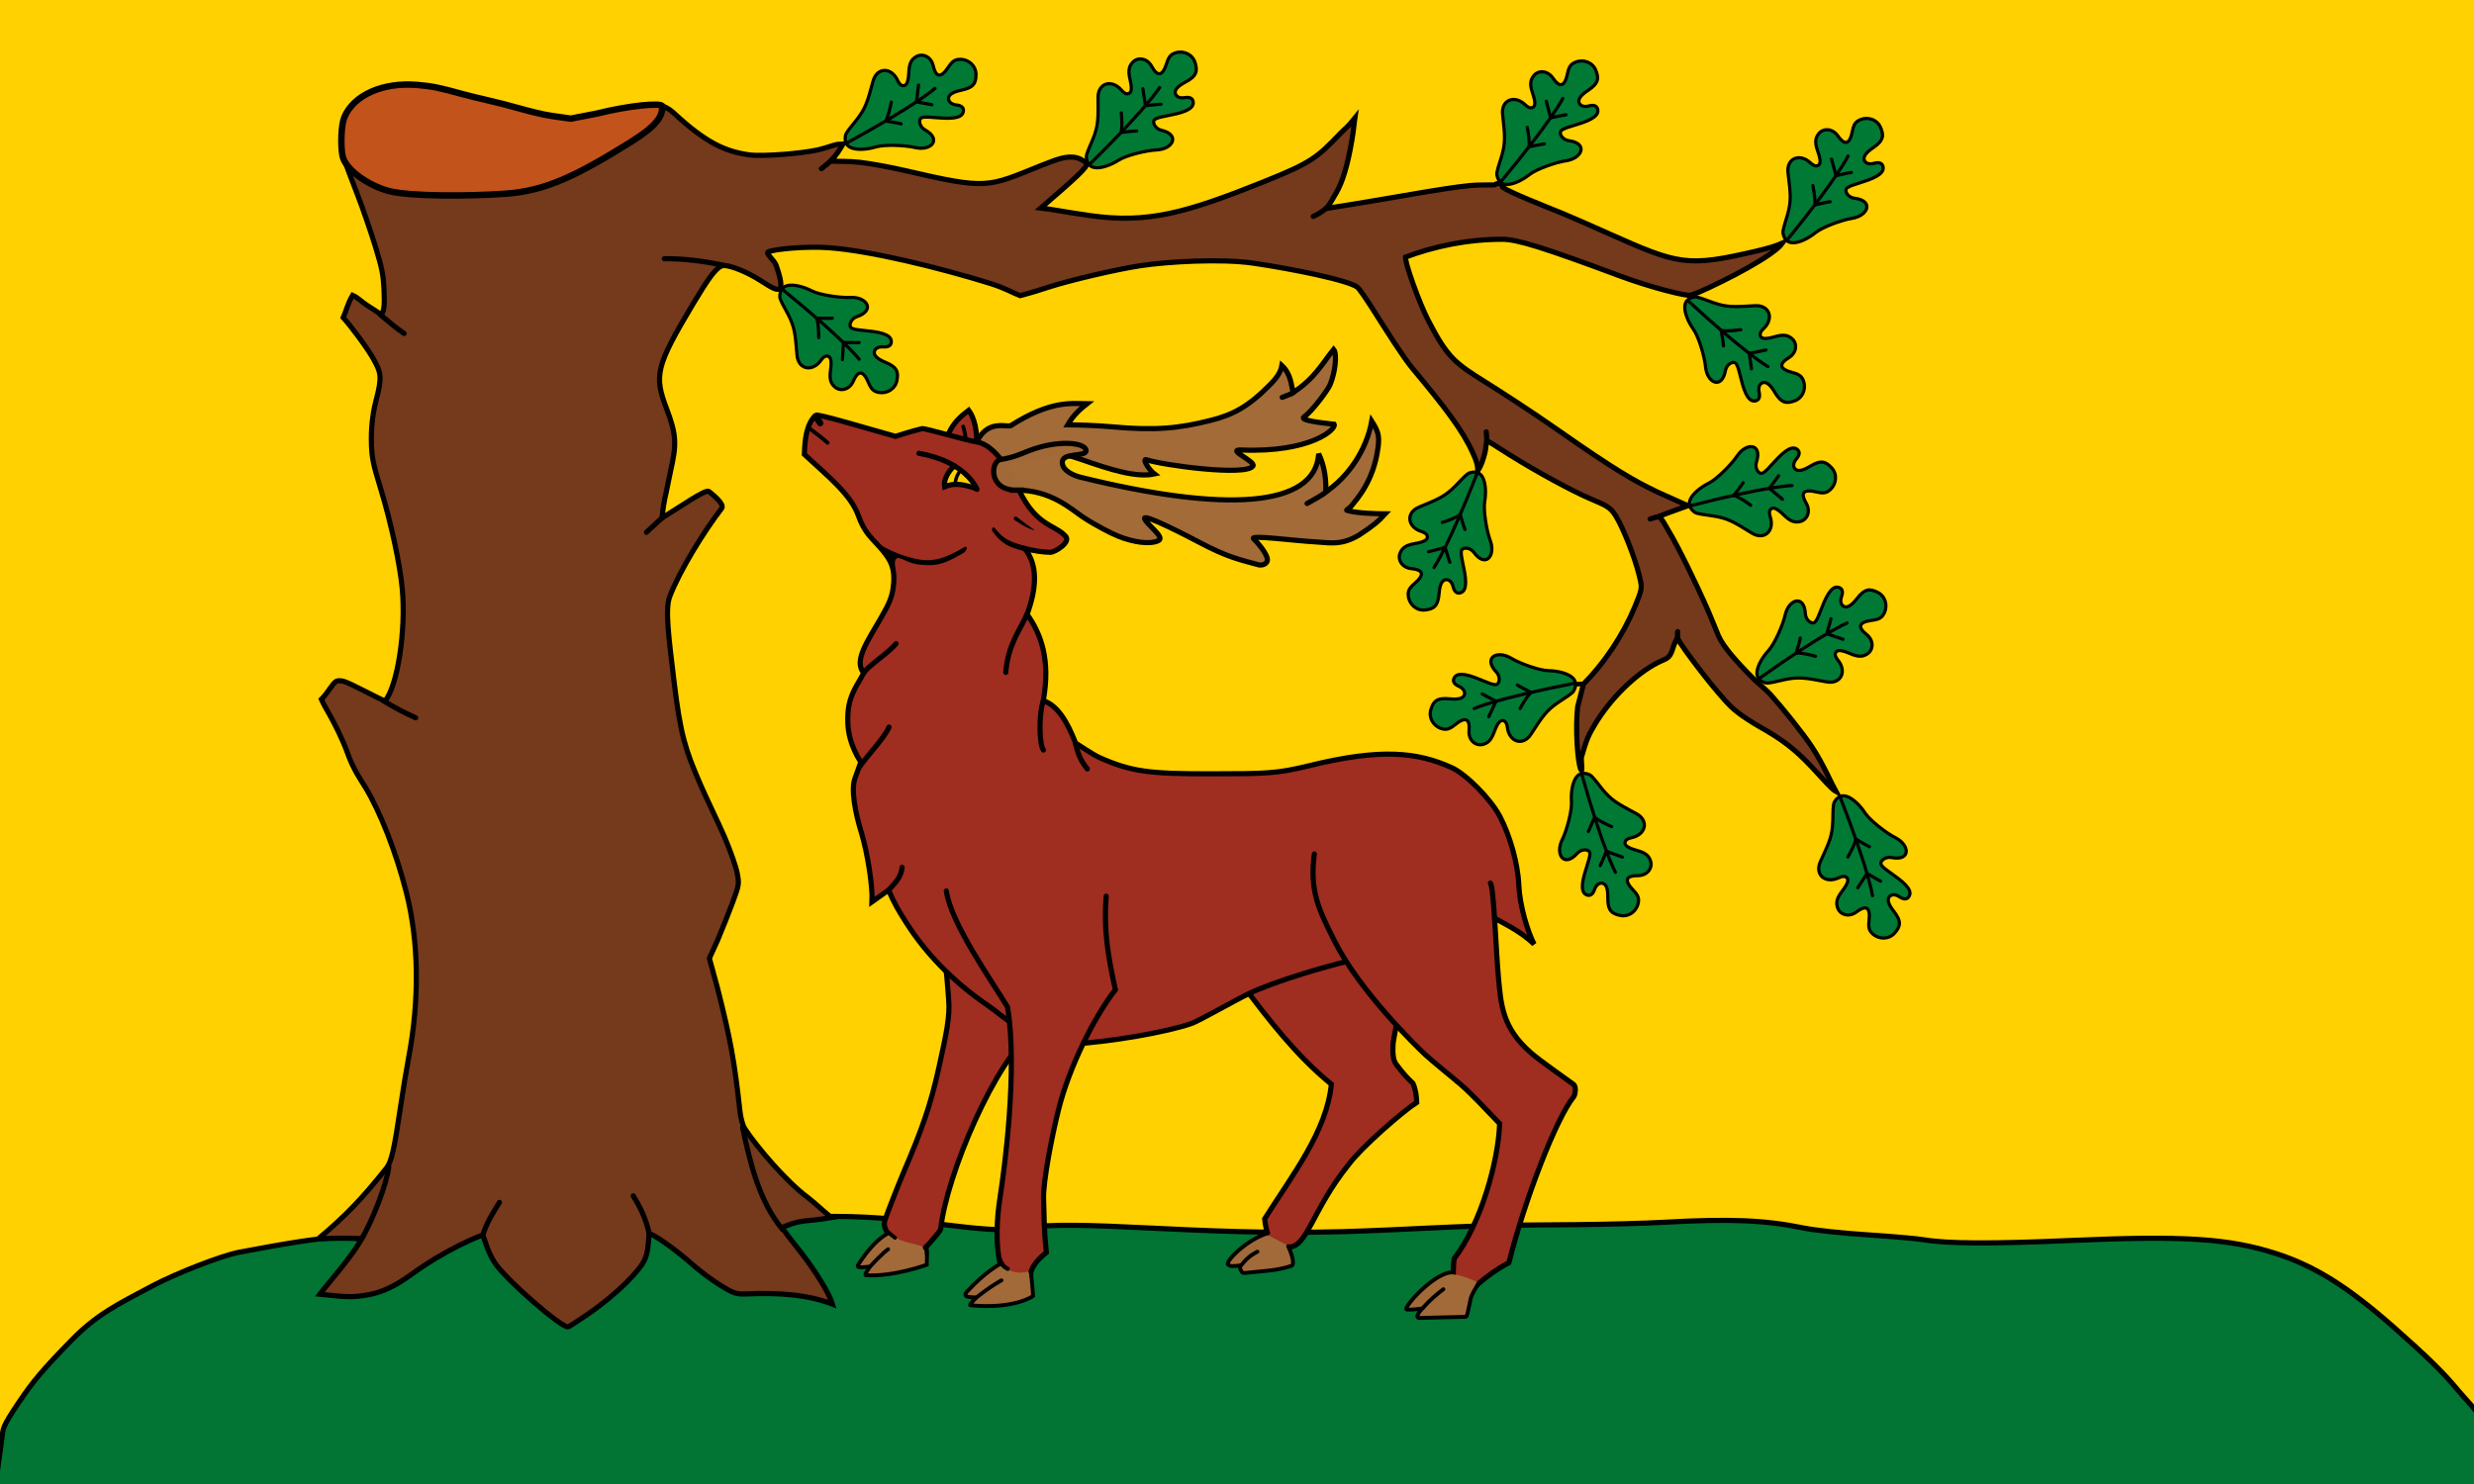 <?xml version="1.0" encoding="UTF-8"?>
<svg version="1.1" viewBox="0 0 384 230.4" xmlns="http://www.w3.org/2000/svg" xmlns:cc="http://creativecommons.org/ns#" xmlns:dc="http://purl.org/dc/elements/1.1/" xmlns:rdf="http://www.w3.org/1999/02/22-rdf-syntax-ns#">
<rect y="-.3" width="384" height="230.7" fill="#ffd100" fill-rule="evenodd"/>
<path d="m3.01 217.6c2.135-3.18 3.669-4.986 8.035-9.463 3.988-4.09 7.161-5.604 12.562-8.474 3.737-1.986 10.791-4.728 13.481-5.24 7.939-1.512 12.397-2.186 15.241-2.301 2.498-0.102 3.689 0.362 4.245 0.301 12.51-1.374 41.383-3.607 73.272-3.566 12.52 0.016 22.706 2.797 28.46 1.857 9.437-1.542 26.462 1.165 50.029 0.506 9.829-0.275 18.226-0.943 28.093-1.023l8.225-0.066c4.524-0.036 10.727-0.205 13.785-0.375 10.058-0.558 15.522-0.333 21.44 0.884 1.734 0.357 5.912 0.808 9.9 1.068 3.795 0.248 7.71 0.588 8.7 0.754 3.778 0.636 10.503 0.672 23.082 0.123 17.42-0.76 24.343-0.318 31.668 2.023 6.013 1.921 11.211 5.169 18.3 11.433 5.217 4.61 7.673 7.013 9.87 9.655 3.209 3.86 4.09 3.496 4.09 9.316v6.702l-386.3-0.354 1.061-7.718c0.273-1.988-0.049-1.863 2.758-6.043z" fill="#027433" stroke="#000" stroke-width=".8"/>
<g transform="translate(-7.686 240.19)" stroke="#000">
<path d="m159.1-170.3c0.526-2.897-0.328-5.233-1.057-6.194-0.97 0.752-2.362 1.799-3.148 3.704-0.101 0.245-0.375 0.611-0.297 1.049z" fill="#9f2d20" stroke-width=".8"/>
<path d="m157.19-173.96c0.5 1.656 0.344 2.219 0.344 2.219" fill="none" stroke-linecap="round" stroke-width=".6"/>
<path d="m158.71-170.25c0.188-0.044 0.796-3.426 3.604-3.815 1.081-0.15 1.288 0.05 2.197-9e-3 6.314-4.019 9.517-3.457 11.887-3.433-1.157 0.914-2.182 1.872-2.986 3.272 1.975 0.016 4.597 0.104 6.84 0.307 6.796 0.617 10.415 0.251 15.397-1.01 3.401-0.86 5.802-2.095 9.247-5.614 0.667-0.682 1.552-1.678 1.756-2.883 1.391 1.304 1.44 2.968 1.748 4.181 3.35-2.173 4.51-4.486 6.287-6.693 0.554 0.667 0.27 3.529-0.556 5.484-0.372 0.881-2.842 4.191-4.021 4.986-0.783 0.528 2.298 0.895 4.658 1.156 0.393 0.703-3.539 4.439-14.466 3.994-2.332-0.095 2.339 1.763 1.858 2.489-1.072 1.617-13.891-0.107-16.539-0.975-0.707-0.232 0.383 1.562 1.237 2.21-2.814 0.604-6.92-0.705-11.093-2.166-2.309-0.808-4.066-1.193-4.066-1.193-12.816 2.342-12.728 2.342-12.728 2.342z" fill="#a16a38" opacity=".99" stroke-width=".8"/>
<path d="m208.49-179.27c-0.619 0.339-1.127 0.523-1.79 0.773" fill="none" stroke-linecap="round" stroke-width=".8"/>
</g>
<path d="m244.26 106.25 1.679-0.088" fill="none" stroke="#000" stroke-linecap="round" stroke-width=".7"/>
<path d="m53.493 523.15c6.415-0.813 12.783-3.444 18.921-7.817 3.859-2.749 5.038-3.8 4.764-4.244-0.298-0.482-3.986-0.087-9.185 0.983l-4.496 0.926-2.639-0.485c-1.451-0.267-3.765-0.806-5.142-1.199-1.377-0.393-3.515-0.942-4.753-1.22s-2.993-0.71-3.9-0.96c-3.749-1.03-4.761-1.235-7.058-1.431-5.383-0.461-9.341 1.269-10.777 4.71-0.481 1.154-0.604 3.365-0.278 4.998 0.414 2.072 3.488 4.569 6.686 5.43 3.285 0.885 12.113 1.038 17.855 0.31z" fill="#6e361c"/>
<path d="m297.81 686.14c0.217-0.087 0.475-0.076 0.575 0.024 0.1 0.1-0.077 0.171-0.394 0.158-0.349-0.014-0.421-0.086-0.181-0.181z" fill="#6e361c"/>
<path d="m126.26 505.56c-89.3-23.109-44.65-11.554 0 0z" fill="#6e361c"/>
<path d="m402.72 626.94c1.467-0.186 1.55-0.231 0.75-0.412-0.736-0.166-0.616-0.21 0.66-0.239 1.143-0.026 1.642-0.176 1.866-0.56 0.252-0.432 0.307-0.443 0.315-0.06 5e-3 0.256-0.153 0.627-0.351 0.825-0.265 0.265-0.269 0.36-0.013 0.36 0.191 0 0.62-0.911 0.953-2.025 0.644-2.152 1.437-3.215 3.341-4.475 0.648-0.429 1.179-0.834 1.179-0.901 0-0.216-1.323 0.566-2.443 1.444-1.236 0.968-1.457 1.034-1.457 0.436 0-0.393 2.643-2.346 3.749-2.77 0.594-0.228 0.891-0.938 1.814-4.336 0.983-3.621 2.281-7.466 3.585-10.622 2.315-5.604 3.818-8.916 4.665-10.285 1.021-1.65 0.939-2.427-0.334-3.179-1.627-0.961-6.481-5.225-7.722-6.784-1.535-1.928-2.409-4.218-2.609-6.834-0.085-1.11-0.356-4.853-0.603-8.318-0.247-3.465-0.5-6.884-0.563-7.598-0.083-0.949 6e-3 -1.344 0.332-1.469 0.604-0.232 0.911 0.351 1.131 2.152 0.348 2.842 0.458 3.107 1.541 3.747 1.18 0.696 2.05 0.809 1.831 0.236-0.081-0.21-0.304-1.661-0.496-3.225-0.79-6.428-0.96-7.311-1.842-9.598-1.003-2.601-2.491-4.988-4.603-7.381-1.631-1.848-5.179-3.799-7.827-4.303-5.661-1.078-9.3-0.909-15.9 0.737-2.31 0.576-5.28 1.186-6.6 1.355-2.949 0.378-16.27 0.362-20-0.024-2.341-0.242-6.557-1.417-9.077-2.529-0.489-0.216-0.541-0.166-0.341 0.322 0.555 1.357 0.547 1.627-0.051 1.627-0.324 0-0.8-0.236-1.059-0.525-0.521-0.582-1.813-3.392-2.115-4.6-0.476-1.905-2.896-5.186-3.431-4.652-0.299 0.299-0.289 3.559 0.017 5.352 0.22 1.286 0.188 1.425-0.327 1.425-1.369 0-1.676-3.651-0.805-9.591 0.451-3.074 0.451-3.514 9e-4 -5.735-0.501-2.474-1.276-4.474-1.733-4.474-0.482 0-2.393 4.485-2.587 6.069-0.138 1.129-0.333 1.6-0.692 1.669-1.313 0.253-0.805-3.348 0.969-6.877 1.83-3.639 2.38-5.446 2.38-7.82 0-2.837-0.71-4.204-2.545-4.905-1.256-0.48-3.455-2.465-3.455-3.119 0-0.69 0.699-0.592 1.634 0.229 2.126 1.867 6.904 3.022 8.412 2.034 0.414-0.272 0.754-0.614 0.754-0.761s-0.66-0.673-1.467-1.17c-1.737-1.069-3.228-2.508-4.418-4.266-0.68-1.003-1.166-1.364-2.271-1.683-0.837-0.242-1.67-0.739-2.058-1.228-0.562-0.709-0.629-1.074-0.484-2.658 0.238-2.6-0.167-2.915-5.412-4.214-4.357-1.079-5.448-1.111-7.95-0.228-1.135 0.4-1.368 0.374-3.8-0.432-1.425-0.473-3.823-1.163-5.329-1.535l-2.739-0.676-1.216 1.216 0.871 0.835c0.989 0.947 1.073 1.264 0.403 1.521-0.283 0.109-0.815-0.153-1.347-0.663-1.012-0.97-1.145-0.913-1.39 0.595-0.176 1.087-0.126 1.156 3.031 4.129 2.835 2.67 3.369 3.34 4.568 5.727 1.806 3.597 3.721 5.611 6.353 6.682 2.571 1.047 4.908 1.099 7.404 0.166 2.682-1.003 3.15-1.083 3.15-0.541 0 0.664-1.383 1.558-3.528 2.281-2.192 0.738-3.363 0.779-5.336 0.185-0.802-0.241-1.504-0.393-1.56-0.337-0.056 0.056-0.144 1.097-0.195 2.314-0.104 2.475-1.074 4.974-3.195 8.232-1.112 1.708-2.303 4.513-2.031 4.784 0.067 0.067 1.107-0.683 2.311-1.666 2.298-1.878 3.035-2.171 3.035-1.207 0 0.349-0.808 1.26-2.025 2.284-3.824 3.215-5.175 5.667-5.175 9.393 0 1.986 0.664 4.661 1.247 5.021 0.413 0.255 1.34-0.657 2.701-2.654 0.646-0.949 1.297-1.725 1.446-1.725 1.087 0 0.137 2.334-1.893 4.65-1.934 2.207-2.9 4.291-2.9 6.258 0 0.895 0.425 3.228 0.944 5.185 0.725 2.73 2.183 8.966 2.336 9.989 0.064 0.426 1.992-1.84 2.473-2.906 0.392-0.869 0.762-1.275 1.161-1.275 0.85 0 0.759 1.253-0.217 2.99-0.743 1.322-0.773 1.502-0.394 2.416 1.06 2.56 5.463 8.367 8.367 11.036 1.444 1.327 6.93 5.525 6.93 5.303 0-0.366-1.053-2.203-3.023-5.274-3.896-6.074-5.853-10.598-5.257-12.152 0.268-0.699 0.958-0.056 1.192 1.113 0.353 1.764 2.5 5.849 5.03 9.569 1.402 2.061 3.054 4.652 3.671 5.757l1.122 2.009 0.025 7.891c0.025 8.154-0.559 16.541-1.448 20.791-0.532 2.544-0.874 7.56-0.591 8.686 0.113 0.45 0.701 1.272 1.307 1.827 1.19 1.09 1.144 1.648-0.089 1.086-0.421-0.192-1.029-0.349-1.351-0.349-0.492 0-0.594-0.228-0.634-1.425-0.041-1.215-0.066-1.27-0.172-0.375-0.068 0.578-0.386 1.33-0.705 1.672-0.319 0.342-0.503 0.7-0.408 0.795 0.095 0.095 8e-3 0.275-0.194 0.399-0.234 0.145-0.289 0.101-0.152-0.12 0.118-0.19 0.095-0.346-0.051-0.346-0.372 0-1.61 1.36-1.415 1.554 0.088 0.088-0.046 0.331-0.297 0.539-0.503 0.417-0.626 1.506-0.171 1.506 0.158 0 1.058-0.54 2-1.2s1.826-1.2 1.963-1.2c0.544 0 0.206 0.609-0.575 1.034-0.454 0.247-1.292 0.844-1.863 1.326-0.853 0.72-0.973 0.956-0.672 1.317 0.308 0.371 0.247 0.418-0.387 0.296-0.414-0.079-0.753-0.286-0.753-0.46s-0.226-0.566-0.501-0.87c-0.472-0.522-0.452-0.605 0.356-1.449 0.472-0.492 0.706-0.895 0.522-0.895-0.368 0-1.577 1.564-1.577 2.039 0 0.163 0.203 0.374 0.45 0.469 0.247 0.095 0.45 0.441 0.45 0.768 0 0.843 1.488 1.056 4.879 0.7 3.196-0.336 5.024-0.987 5.017-1.786-4e-3 -0.459-0.049-0.472-0.295-0.09-0.208 0.323-0.292 9e-3 -0.295-1.107-2e-3 -0.857-0.13-1.635-0.282-1.729-0.418-0.258 0.114-1.789 1.047-3.011 0.797-1.045 0.813-1.147 0.651-4.097-0.178-3.238 0.122-7.445 0.844-11.805 1.571-9.496 3.77-15.464 8.236-22.35 2.065-3.184 2.045-3.041 1.039-7.5-0.519-2.301-0.714-8.556-0.307-9.839 0.194-0.611 1.04-0.949 1.092-0.436 0.013 0.124 0.06 2.25 0.105 4.725 0.07 3.872 0.191 4.847 0.865 6.987 0.913 2.901 0.98 2.636-1.708 6.813-1.062 1.65-1.829 3.107-1.704 3.238 0.32 0.336 9.534-1.149 12.77-2.059 1.897-0.533 3.86-1.42 6.6-2.981 2.145-1.222 4.912-2.622 6.15-3.112 2.823-1.118 10.921-3.637 11.69-3.637 0.912 0 0.941-0.416 0.113-1.634-0.424-0.624-1.462-2.637-2.307-4.475l-1.537-3.341 4e-3 -3.391c3e-3 -2.606 0.103-3.452 0.431-3.655 0.76-0.47 0.906-0.017 0.906 2.81 0 3.458 0.475 5.135 2.598 9.173 4.459 8.48 9.398 14.343 18.852 22.376 3.425 2.911 4.857 4.286 6.185 5.94 1.44 1.795 1.489 2.731 0.397 7.602-1.212 5.402-2.729 9.313-5.309 13.679-1.121 1.898-1.169 2.069-0.712 2.574 0.936 1.034 0.627 1.426-1.109 1.409-1.265-0.013-1.812 0.145-2.625 0.755-1.594 1.196-2.058 1.335-0.756 0.226 0.644-0.549 1.581-1.142 2.082-1.318 0.501-0.176 0.962-0.475 1.025-0.664 0.227-0.682-2.933 1.321-4.585 2.906-2.616 2.51-3.12 3.628-1.636 3.628 0.314 0 0.716 0.27 0.893 0.6 0.354 0.662 1.317 0.751 4.2 0.386z" fill="#6e361c"/>
<path d="m1.003 573.62c-1.534 0.04-2.928 0.199-3.883 0.482-3.471 1.031-5.455 3.617-5.697 7.428-0.15 2.351 0.003 2.91 2.623 9.664 0.704 1.815 1.891 5.258 2.637 7.65 1.14 3.66 1.359 4.764 1.387 6.959 0.044 3.514-0.143 3.656-2.697 2.043-1.922-1.214-2.043-1.25-2.43-0.721-0.224 0.306-0.561 1.07-0.748 1.695-0.313 1.044-0.277 1.205 0.418 1.955 0.959 1.035 2.914 3.967 3.947 5.916 0.924 1.743 0.982 2.877 0.301 5.908-0.312 1.39-0.499 3.624-0.51 6.094-0.016 3.732 0.036 4.074 1.215 7.949 1.585 5.212 2.971 11.647 3.328 15.451 0.613 6.522-0.995 16.152-2.812 16.85-0.242 0.093-1.561-0.392-2.93-1.076-1.369-0.684-2.951-1.319-3.518-1.41-0.956-0.154-1.101-0.066-2.006 1.219-0.536 0.762-0.975 1.528-0.975 1.703 0 0.175 0.463 1.149 1.029 2.166 0.567 1.017 1.794 3.603 2.727 5.748 0.933 2.145 2.163 4.67 2.732 5.609 2.371 3.913 4.823 10.197 6.391 16.377 1.943 7.657 2.061 16.635 0.34 25.715-0.313 1.65-0.859 4.957-1.213 7.35-1.004 6.783-1.444 8.711-2.221 9.727-1.492 1.953-8.751 9.582-9.621 10.113l-0.914 0.557 1.799 0.047c0.99 0.025 1.395 0.093 0.9 0.15 0.185-0.018 1.378-0.132 1.678-0.162 0.089 0.089 0.199 0.161 0.348 0.184 0.493 0.075 0.824 0.313 0.824 0.592 0 0.553-2.062 3.5-4.184 5.979-0.831 0.971-1.512 1.855-1.514 1.967-0.007 0.573 5.26 0.719 7.955 0.221 2.052-0.379 4.062-1.336 6.594-3.137 3.786-2.694 10.338-6.065 10.996-5.658 0.163 0.101 0.412 0.474 0.555 0.828 0.146 0.361 0.211 0.605 0.367 0.906-0.023 0.014-0.042 0.034-0.066 0.047-1e-3 0.17 0.466 1.056 1.037 1.969 1.569 2.508 10.574 10.384 11.477 10.037 0.213-0.082 1.567-0.959 3.01-1.949 4.693-3.222 7.536-5.645 8.633-7.359 0.573-0.895 1.035-1.803 1.027-2.018-0.004-7.8e-4 -0.007-5e-3 -0.012-6e-3l0.242-1.359c0.075-0.608 0.289-0.975 0.566-0.975 0.703 0 3.393 1.838 5.676 3.877 1.15 1.027 3.172 2.541 4.492 3.365 2.327 1.454 2.451 1.495 4.094 1.318 2.146-0.231 7.774 0.321 10.396 1.022 2.934 0.783 3.447 0.775 3.195-0.057-0.509-1.679-2.435-4.821-4.637-7.562-1.319-1.643-2.4-3.225-2.4-3.516 0-0.339 0.351-0.63 0.977-0.811 0.34-0.098 0.528-0.186 0.564-0.244 0.437-0.04 0.999-0.154 1.31-0.15 0.408 5e-3 1.6-0.204 1.777-0.307 0.096-2e-3 0.252-0.012 0.322-0.012 0.66 3e-3 1.621-0.398 1.334-0.473l-0.062-0.031c0.024 6e-3 0.055 0.011 0.078 0.018 0-0.145-1.307-1.326-2.906-2.625-3.152-2.561-9.401-9.198-10.303-10.943-0.307-0.595-0.638-1.811-0.736-2.701-0.858-7.786-1.493-11.257-3.488-19.115l-1.168-4.596 1.227-2.904c0.674-1.597 1.701-4.184 2.283-5.752 1.024-2.755 1.047-2.91 0.703-4.65-0.196-0.99-1.077-3.488-1.959-5.551s-2.473-5.775-3.535-8.25c-2.216-5.161-3.204-8.826-4.301-15.953-1.054-6.849-1.113-11.532-0.18-14.232 0.732-2.117 4.527-8.673 6.58-11.365 1.333-1.749 1.331-1.994-0.016-3.254-0.982-0.918-1.86-0.726-4.695 1.022-2.991 1.844-3.131 1.81-2.883-0.691 0.11-1.114 0.4-2.902 0.645-3.975 0.953-4.185 0.91-5.526-0.314-9.723-1.743-5.973-1.589-6.625 3.857-16.377 2.139-3.829 3.524-5.623 4.543-5.879 0.734-0.184 4.545 1.218 6.65 2.447 2.514 1.468 3.063 0.764 1.859-2.381-0.35-0.915-0.565-1.851-0.477-2.082 0.235-0.613 4.858-1.037 8.463-0.775 6.307 0.457 17.642 2.965 25.051 5.545 2.273 0.792 4.584 1.41 5.268 1.408 0.67-1e-3 2.351-0.368 3.734-0.816 3.364-1.089 10.544-2.771 14.248-3.338 4.316-0.66 14.118-0.901 18.076-0.445 6.1 0.703 14.461 2.732 15.703 3.811 0.264 0.23 1.314 1.731 2.33 3.336 2.201 3.475 5.033 7.533 6.43 9.209 5.114 6.136 7.499 9.575 9.113 13.139 1.014 2.24 1.28 2.236 1.883-0.019 0.19-0.71 0.535-1.363 0.766-1.451 0.231-0.088 1.81 0.707 3.51 1.77 4.283 2.677 9.511 5.526 12.539 6.83 2.353 1.014 2.626 1.224 3.527 2.711 1.142 1.885 2.853 6.208 3.551 8.973 0.458 1.815 0.456 2.048-0.031 3.6-1.083 3.451-4.423 8.891-7.447 12.127l-1.65 1.766-0.369 3.113c-0.385 3.251-0.229 7.825 0.297 8.729 0.264 0.453 0.306 0.419 0.314-0.254 0.013-1.081 1.053-4.002 2.012-5.646 2.355-4.039 6.302-7.915 9.918-9.738 1.156-0.583 1.73-1.107 2.18-1.988 0.728-1.428 1.319-1.518 1.949-0.299 0.791 1.53 5.059 6.643 7.404 8.871 1.228 1.167 3.036 2.575 4.016 3.129 3.255 1.84 5.496 3.621 8.244 6.549 1.496 1.594 2.924 3.01 3.17 3.148 0.587 0.328-1.336-3.51-3.129-6.246-1.379-2.105-4.843-6.583-6.615-8.551-0.52-0.578-1.026-1.353-1.125-1.725-0.102-0.385-0.413-0.676-0.723-0.676-0.647 0-4.523-4.109-5.606-5.941-0.42-0.711-1.334-2.6-2.031-4.199-1.95-4.47-4.774-10.192-6.131-12.418-0.673-1.105-1.225-2.142-1.225-2.307 0-0.165 0.944-0.604 2.1-0.977l2.102-0.676-4.727-2.428c-5.669-2.914-5.954-3.091-15.762-9.75-4.255-2.889-9.222-6.187-11.037-7.326-4.826-3.03-6.198-4.539-8.748-9.627-1.404-2.802-3.289-8.113-3.172-8.936 0.052-0.363 0.431-0.821 0.844-1.018 2.257-1.075 10.048-2.498 13.672-2.498 2.342 0 6.368 1.253 18.279 5.691 4.705 1.753 10.505 3.428 11.092 3.203 0.162-0.052 0.457-0.05 1.037-0.479 1.488-0.054 12.716-6.62 12.201-7.135-0.081-0.081-1.54 0.194-3.24 0.613-9.114 2.246-11.442 1.962-22.891-2.795-2.475-1.028-5.58-2.311-6.9-2.85-3.219-1.314-8.191-3.743-9.332-4.561-0.524-0.376-1.041-0.55-1.195-0.404-0.15 0.142-1.959 0.411-4.021 0.602-2.062 0.19-6.112 0.754-9 1.252-11.761 2.029-12.301 2.089-12.301 1.33 0-0.238 0.269-0.889 0.598-1.445 0.99-1.678 1.796-4.376 2.43-8.133 0.331-1.958 0.542-3.62 0.469-3.693s-0.743 0.651-1.488 1.609c-3.246 4.177-5.216 5.499-12.658 8.484-12.081 4.846-18.765 6.075-27.02 4.971-6.942-0.929-7.49-1.174-5.83-2.609 4.949-4.281 5.752-5.127 5.295-5.584-0.248-0.248-1.102-0.511-1.898-0.584-1.198-0.11-2.061 0.106-5.01 1.252-8.326 3.235-9.001 3.255-21.336 0.662-1.98-0.416-5.085-0.923-6.9-1.125s-3.418-0.47-3.562-0.598c-0.145-0.127 0.033-0.712 0.396-1.301l0.66-1.068-0.996 0.18c-0.549 0.098-1.877 0.377-2.949 0.621-2.564 0.583-9.015 0.982-11.1 0.686-3.55-0.505-7.01-2.38-11.193-6.068l-2.045-1.803-2.217 0.201c-1.22 0.111-4.485 0.592-7.256 1.07-6.763 1.168-7.199 1.103-23.189-3.465-1.95-0.557-4.893-0.819-7.449-0.752z" fill="#6e361c"/>
<path d="m16.982 589.85c6.415-0.813 12.783-3.444 18.921-7.817 3.859-2.749 5.038-3.8 4.764-4.244-0.298-0.482-3.986-0.087-9.185 0.983l-4.496 0.926-2.639-0.485c-1.451-0.267-3.765-0.806-5.142-1.199-1.377-0.393-3.515-0.942-4.753-1.22s-2.993-0.71-3.9-0.96c-3.749-1.03-4.761-1.235-7.058-1.431-5.383-0.461-9.341 1.269-10.777 4.71-0.481 1.154-0.604 3.365-0.278 4.998 0.414 2.072 3.488 4.569 6.686 5.43 3.285 0.885 12.113 1.038 17.855 0.31z" fill="#6e361c"/>
<path d="m192.82 152.84c4 5.372 8.447 11.117 13.824 15.488-0.712 7.359-6.192 14.287-10.35 20.906 0.067 0.916 0.387 2.072 0.387 2.072l-0.429 0.504 2.723 2.516 0.967-0.722c2.938 0.171 3.694-5.747 9.398-12.818 1.987-2.672 8.346-8.218 10.557-9.633-0.026-0.873-0.155-1.969-0.584-2.953-0.892-0.854-1.444-1.419-2.6-2.953-0.517-0.686-0.559-1.824-0.492-3.102 0.041-0.78 0.776-4.043 0.854-5.111l0.051-10.518h-24.312z" fill="#9f2d20" stroke="#000" stroke-width=".8"/>
<path d="m-357.85 741.44c0.447-0.996 1.254-3.217 1.961-4.867 2.9-6.766 4.2-10.67 5.49-16.5 1.184-5.348 1.571-8.594 1.334-11.162-0.186-2.014-0.213-2.069-2.406-4.576-1.221-1.395-3.18-3.984-4.354-5.754l-2.133-3.217-1.098 0.631c-1.763 1.015-2.08 0.672-2.068-2.234 0.011-2.574-0.29-4.267-1.67-9.389-1.079-4.007-1.31-7.215-0.645-8.957 0.49-1.284 0.483-1.374-0.258-3.582-0.484-1.443-0.694-2.699-0.708-4.399-0.019-2.274 0.359-4.442 1.185-6.074 0.375-0.741 0.562-1.752 0.562-3.022 0-2.029-0.045-1.916 3.135-7.799 1.254-2.321 1.441-2.91 1.582-4.965 0.193-2.809-0.132-3.597-2.523-6.123-1.074-1.134-2.02-2.568-2.775-4.203-0.938-2.03-1.549-2.863-3.357-4.58-1.216-1.154-2.801-2.572-3.522-3.148l-1.311-1.047 0.184-2.205c0.191-2.284 0.93-4.399 1.781-5.102 0.646-0.533 2.282-0.347 6.057 0.689 7.032 1.931 7.08 1.938 9.041 1.307 1.557-0.501 1.992-0.526 3.779-0.207l2.019 0.361 0.65-0.828c1.325-1.685 2.178-2.289 3.103-2.201 0.755 0.072 0.971 0.294 1.4 1.435 0.279 0.743 0.662 1.312 0.85 1.268s0.974-0.229 1.748-0.412c0.774-0.183 2.459-0.804 3.744-1.379 7.14-3.197 14.761-3.248 10.959-0.074l-0.953 0.797 2.449 0.217c0.763 0.068 1.43 0.135 1.43 0.135 6.796 0.617 10.596 0.403 15.574-0.877 4.55-1.17 7.734-3.382 9.676-6.725 0.479-0.825 1.11-1.545 1.402-1.602 0.714-0.137 1.901 1.025 2.135 2.09 0.104 0.474 0.348 0.858 0.541 0.854 0.583-0.015 2.117-1.577 3.627-3.693 1.45-2.032 2.159-2.411 2.881-1.541 0.554 0.667 0.182 4.236-0.645 6.191-0.372 0.881-1.122 2.272-1.666 3.092-1.082 1.631-1.035 1.74 0.871 2.082 0.614 0.11 1.244 0.43 1.4 0.709 0.393 0.703-0.414 1.99-1.672 2.668-1.034 0.557-1.203 0.837-0.699 1.148 0.163 0.101 0.589 1.148 0.947 2.328l0.65 2.144 1.143-1.287c1.598-1.801 2.601-3.708 3.24-6.17 0.482-1.857 0.632-2.113 1.248-2.113 0.944 0 1.965 1.564 2.217 3.394 0.336 2.441-0.777 6.151-2.861 9.533-0.315 0.511-0.485 1.017-0.377 1.125 0.108 0.108 0.816 0.199 1.572 0.201 2.072 6e-3 2.725 0.258 2.725 1.053 0 0.997-2.646 3.25-5.338 4.545l-2.254 1.084-4.078-0.195c-2.244-0.107-4.81-0.282-5.703-0.387-1.513-0.177-1.609-0.15-1.381 0.379 0.467 1.086 0.524 2.521 0.119 3.01-0.324 0.391-0.779 0.45-2.359 0.311-2.495-0.22-6.153-1.562-10.408-3.822-1.844-0.979-3.406-1.781-3.473-1.781s-0.062 0.402 0.01 0.895c0.112 0.762 4e-3 0.945-0.727 1.23-1.358 0.531-5.133 0.123-7.455-0.807-1.107-0.443-3.693-1.924-5.746-3.291s-4.166-2.571-4.695-2.678-1.211-0.264-1.514-0.35c-1.135-0.321 0.093 1.079 2.287 2.609 3.13 2.183 3.215 2.272 3.215 3.385 0 1.587-1.744 2.906-3.844 2.906h-1.184l-0.01 2.625c-6e-3 1.444-0.209 3.353-0.453 4.242-0.428 1.561-0.418 1.665 0.291 3.076 1.597 3.179 1.942 4.691 1.85 8.09l-0.088 3.184 1.56 1.707c0.858 0.939 1.978 2.579 2.486 3.644l0.924 1.938 2.846 1.365c4.475 2.148 7.216 2.565 16.775 2.547 8.546-0.016 10.712-0.206 15.797-1.385 9.725-2.255 16.356-2.168 21.719 0.287 2.168 0.992 6.114 4.828 7.715 7.498 2.57 4.287 3.433 6.984 3.957 12.373 0.305 3.14 0.614 4.744 1.186 6.174 1.381 3.453 0.857 3.933-2.148 1.969-1.116-0.73-2.218-1.439-2.449-1.576-0.356-0.211-0.386 0.322-0.203 3.471 0.263 4.515 0.787 7.629 1.689 10.016 0.167 0.442 0.357 0.835 0.609 1.295 0.512 0.933 1.172 1.601 2.498 2.928 1.336 1.336 3.24 2.953 4.229 3.592 2.856 1.845 3.148 2.178 3.148 3.594 0 0.961-0.236 1.555-1.023 2.574-0.562 0.728-1.721 2.876-2.576 4.773m-46.201 12.473c0-0.213 1.077-2.008 2.393-3.988 4.067-6.12 6.424-10.863 7.223-14.535l0.369-1.699-3.529-3.551c-1.941-1.952-4.61-4.899-5.932-6.549s-2.439-3.044-2.482-3.096h5e-5c-0.112-0.133-3.567 1.618-5.568 2.822-2.507 1.509-7.234 2.663-16.922 4.135l-2.4 0.363-1.41 3.438c-0.775 1.89-1.75 4.855-2.168 6.588-0.998 4.139-1.968 10.715-1.971 13.365l-2e-3 2.113m65.301 0.746 0.463-2.125c1.189-2.971 2.283-7.405 2.522-10.223l0.193-2.273-1.914-2.045c-1.052-1.125-3.127-3.071-4.611-4.326-1.484-1.255-3.763-3.261-5.066-4.457s-2.485-2.176-2.627-2.176v4e-5c-0.142 0-0.26 0.317-0.26 0.705 0 1.279 0.663 2.728 1.805 3.945 1.314 1.4 1.645 2.005 1.912 3.484 0.273 1.516 0.027 1.955-1.728 3.078-2.211 1.414-8.1 7.149-10.088 9.82-1.517 2.04-4.5 6.88-4.5 7.303m-51.025-0.643c0.165-0.031 0.477-1.939 0.846-4.318 1.275-8.233 1.977-17.393 1.369-17.555v-2e-5c-0.02-5e-3 -0.04-1.5e-4 -0.062 0.014-0.411 0.254-2.555 4.256-3.465 6.469-2.574 6.261-5.253 14.507-4.846 14.914" fill="none" stroke="#2b0000"/>
<path d="m-298.29 631.24c2.193-0.551 4.762-1.988 5.608-3.137 0.631-0.857 1.19-2.904 0.85-3.114-0.12-0.074-0.877 0.064-1.684 0.307-0.807 0.243-2.618 0.493-4.026 0.557l-2.56 0.115v1.154c0 1.641-1.197 2.206-4.65 2.196-2.593-8e-3 -7.096-0.373-9-0.73-0.907-0.17-1.091-0.103-1.35 0.496-0.223 0.516-0.587 0.717-1.425 0.786-0.619 0.051-1.125 0.203-1.125 0.338 0 0.366 1.517 0.635 6 1.061 5.95 0.566 11.039 0.555 13.362-0.028z" fill="none" stroke="#2b0000"/>
<path d="m-324.86 628.66c-0.412-0.179-1.456-0.634-2.319-1.01-0.863-0.377-1.641-0.568-1.73-0.425-0.215 0.348 0.23 0.595 2.222 1.233 1.84 0.589 3.017 0.719 1.827 0.203z" fill="none" stroke="#2b0000"/>
<path d="m-399.33 555c52.841-0.042 139.31-0.042 192.15 0s9.607 0.076-96.075 0.076-148.92-0.034-96.075-0.076z" fill="none" stroke="#2b0000"/>
<path d="m-268.1 758.1c0.188-0.454 0.649-1.533 1.026-2.399 0.632-1.452 0.646-1.595 0.178-1.845-0.279-0.149-1.336-0.234-2.349-0.189-1.48 0.066-2.098 0.26-3.15 0.99-1.837 1.274-3.094 2.649-2.664 2.914 0.203 0.125 0.921-0.415 1.75-1.317 1.432-1.558 2.327-1.911 2.658-1.05 0.127 0.332-0.361 0.975-1.584 2.086l-1.768 1.607 2.781 0.014c2.757 0.014 2.784 7e-3 3.122-0.811z" fill="#9c2b1f"/>
<path d="m-336.63 756.65c0.918-0.374 0.975-0.486 0.975-1.903 0-1.674-0.441-2.134-1.988-2.074-0.474 0.018-1.274-0.065-1.778-0.185-0.799-0.191-1.134-0.041-2.625 1.174-0.94 0.766-1.709 1.528-1.709 1.693 0 0.344 0.258 0.212 1.993-1.013 1.218-0.86 2.357-1.01 2.357-0.311 0 0.194-0.779 0.91-1.73 1.591s-1.647 1.373-1.546 1.537c0.244 0.395 4.768 0.014 6.051-0.51z" fill="#9c2b1f"/>
<path d="m-356.51 752.18c0.66-0.102 1.922-0.388 2.805-0.637l1.605-0.453-0.207-1.108c-0.269-1.44-0.579-1.781-1.998-2.207-0.845-0.253-1.265-0.26-1.5-0.026-0.179 0.179-0.755 0.256-1.28 0.171-0.856-0.139-1.074-5e-3 -2.121 1.3-0.642 0.801-0.838 1.168-0.435 0.817 1.189-1.037 2.096-1.417 2.475-1.039 0.239 0.239-0.017 0.682-0.932 1.614-1.488 1.516-1.628 2.128-0.436 1.907 0.454-0.085 1.365-0.237 2.025-0.338z" fill="#9c2b1f"/>
<path d="m-296.08 751.14c0.548-0.293 0.617-0.515 0.451-1.455-0.262-1.484-0.717-1.899-2.27-2.068-1.143-0.124-1.54 0.01-3.181 1.077-1.031 0.67-1.875 1.438-1.875 1.707 0 0.367 0.263 0.256 1.06-0.443 0.583-0.512 1.25-0.931 1.482-0.931 0.907 0 0.793 0.713-0.27 1.687-0.609 0.558-1.035 1.131-0.947 1.274 0.195 0.315 4.647-0.364 5.549-0.846z" fill="#9c2b1f"/>
<path d="m-299.96 641.61c0-0.176-0.338-0.762-0.75-1.303-0.882-1.156-0.951-1.849-0.225-2.234 0.59-0.312 5.926 0.018 9.194 0.569 2.443 0.412 4.902 0.042 7.09-1.066 2.324-1.178 2.362-1.489 0.228-1.886-1.018-0.189-2.048-0.541-2.289-0.783-0.385-0.385-0.269-0.627 0.94-1.972 0.918-1.022 1.674-2.305 2.263-3.844 0.826-2.158 1.474-4.861 1.166-4.861-0.075 0-0.746 1.05-1.491 2.333-2.563 4.411-9.226 9.346-9.226 6.833 0-0.249 0.515-0.716 1.145-1.038 1.567-0.799 1.893-1.265 1.669-2.385-0.232-1.159-0.429-1.176-1.221-0.104-0.748 1.011-3.784 2.68-5.903 3.244-2.301 0.613-10.222 0.526-15.489-0.17-5.88-0.776-14.772-2.585-16.138-3.282-2.293-1.17-2.863-2.655-1.506-3.92l0.657-0.612-1.032 5e-3c-1.999 9e-3 -8.918 2.18-9.188 2.883-0.087 0.227-0.075 0.746 0.027 1.152 0.211 0.841 1.102 1.16 4.641 1.663 2.721 0.386 4.541 1.23 8.747 4.053 3.573 2.398 5.874 3.407 8.364 3.668 1.756 0.184 1.744 0.214 0.579-1.47-0.303-0.438-0.551-1.079-0.551-1.425 0-1.371 2.41-0.663 7.888 2.316 3.25 1.768 8.626 3.911 9.887 3.942 0.289 7e-3 0.525-0.131 0.525-0.307z" fill="#9c2b1f"/>
<path d="m-345.5 629.27c-0.28-0.28-0.443-0.277-0.732 0.013-0.297 0.297-0.282 0.428 0.072 0.648 0.602 0.372 1.147-0.173 0.66-0.66z" fill="#9c2b1f"/>
<path d="m-317.96 627.08c0-1.23 0.261-1.286 2.929-0.623 3.58 0.889 11.877 1.466 12.476 0.867 0.113-0.113-0.22-0.644-0.74-1.18-1.603-1.653-1.176-1.915 3.127-1.915 3.825 0 7.176-0.599 9.2-1.646 1.019-0.527 0.961-1.054-0.115-1.054-1.047 0-2.508-0.588-2.7-1.087-0.108-0.282 0.434-1.036 1.479-2.056 1.589-1.551 3.135-4.193 3.141-5.368 2e-3 -0.411-0.571-0.02-2.137 1.458-2.047 1.931-4.008 3.133-5.135 3.147-0.715 9e-3 -0.67-0.936 0.075-1.574 0.616-0.528 0.788-1.268 0.356-1.535-0.134-0.083-1.211 0.779-2.393 1.915-4.657 4.476-11.255 6.298-21.063 5.818-2.723-0.133-6.247-0.203-7.833-0.155-3.343 0.101-3.732-0.188-2.636-1.962 0.351-0.568 0.571-1.099 0.489-1.181-0.342-0.342-4.434 0.885-6.551 1.964-1.392 0.709-2.937 1.245-3.963 1.373-0.925 0.116-1.913 0.38-2.197 0.588-0.476 0.348-0.459 0.407 0.213 0.747 0.401 0.203 1.081 0.783 1.51 1.287 0.742 0.872 0.839 0.901 1.95 0.591 0.643-0.179 2.086-0.673 3.208-1.098 1.621-0.614 2.573-0.771 4.65-0.771 3.272 6e-4 4.711 0.587 4.711 1.918 0 0.74 0.177 0.933 1.2 1.306 2.339 0.852 3.918 1.222 5.325 1.249l1.425 0.027v-1.05z" fill="#9c2b1f"/>
<path d="m141.85 832.93v-4.476l2.303-3.348c2.293-3.333 7.854-9.661 10.874-12.374 2.83-2.542 10.961-7.071 17.048-9.496 3.672-1.463 4.485-1.68 9.752-2.603 2.35-0.412 5.217-0.958 6.372-1.214 1.155-0.256 2.433-0.531 2.839-0.611 1.233-0.242 9.903-9.16 11.036-11.351 0.313-0.605 0.808-3.414 1.719-9.75 0.273-1.897 0.752-4.732 1.066-6.3 1.484-7.424 1.558-16.828 0.183-23.25-1.414-6.605-4.779-15.567-7.152-19.05-0.393-0.578-1.444-2.737-2.334-4.8s-2.21-4.862-2.933-6.221l-1.314-2.471 1.295-1.503c0.88-1.022 1.524-1.503 2.01-1.504 0.393-8e-5 1.998 0.607 3.565 1.35s2.974 1.35 3.125 1.35c0.772 0 2.317-6.11 2.617-10.35 0.219-3.099-0.045-7.987-0.558-10.35-1.389-6.387-1.916-8.572-2.57-10.65-1.779-5.654-2.018-8.35-1.17-13.2 0.909-5.201 0.902-5.586-0.147-7.543-0.518-0.966-1.748-2.879-2.735-4.251-0.986-1.372-1.793-2.69-1.793-2.928 0-0.716 1.24-3.127 1.608-3.127 0.188 3e-4 1.125 0.473 2.082 1.05 0.957 0.577 1.866 1.049 2.019 1.049 0.467 0 0.681-1.462 0.499-3.406-0.2-2.129-2.633-10.101-4.522-14.812-2.179-5.438-2.374-6.204-2.222-8.743 0.165-2.769 0.869-4.288 2.756-5.949 1.939-1.707 4.265-2.346 8.43-2.316 3.459 0.025 4.749 0.306 15.3 3.329 3.274 0.938 9.039 1.987 9.48 1.725 0.481-0.286 11.339-1.927 12.749-1.927 1.51 0 1.718 0.094 3.222 1.456 2.659 2.408 4.758 3.87 7.267 5.062l2.381 1.131 5.1-0.011c4.19-9e-3 5.633-0.132 8.087-0.69 3.147-0.715 3.763-1.013 3.763-1.817 0-0.272 0.552-1.162 1.228-1.979 1.495-1.809 2.253-3.248 2.537-4.817 0.609-3.359 2.361-4.341 4.222-2.367 1.125 1.193 1.613 1.133 1.613-0.196 0-0.491 0.194-1.355 0.43-1.922 0.796-1.905 3.135-1.685 4.049 0.379 0.236 0.533 0.578 0.969 0.759 0.969 0.181 0 0.776-0.472 1.32-1.05 1.088-1.154 1.728-1.279 3.045-0.598 1.09 0.564 1.753 2.409 1.222 3.401-0.391 0.73-1.525 1.378-2.95 1.685-1.23 0.265-1.269 0.991-0.075 1.407 0.726 0.253 0.9 0.485 0.9 1.2 0 1.285-1.341 1.784-4.157 1.548-1.827-0.153-2.143-0.11-2.143 0.293 0 0.26 0.405 0.761 0.9 1.114 1.174 0.836 1.239 2.164 0.14 2.884-0.676 0.443-1.006 0.456-2.988 0.117-1.254-0.214-2.857-0.293-3.665-0.179-3.548 0.498-4.304 0.532-5.179 0.227-0.792-0.276-1.019-0.237-1.52 0.264-1.089 1.089-0.764 1.39 1.737 1.612 2.738 0.243 7.32 1.053 11.925 2.109 6.83 1.566 9.744 1.351 16.2-1.194 4.357-1.718 5.58-2.026 6.562-1.653 0.915 0.348 1.047 0.192 2.091-2.464 0.654-1.665 0.797-2.514 0.797-4.739 0-2.478 0.063-2.774 0.736-3.447 0.884-0.884 1.849-0.93 2.864-0.136 1.306 1.022 1.553 0.807 1.331-1.157-0.237-2.095 0.111-2.917 1.349-3.189 1.014-0.223 2.002 0.215 2.813 1.246 0.657 0.836 1.02 0.68 1.589-0.681 0.847-2.027 2.661-2.403 4.194-0.871 1.411 1.411 0.71 3.437-1.601 4.625-0.965 0.496-0.867 1.226 0.165 1.226 1.022 0 1.56 0.488 1.56 1.414 0 0.822-1.418 1.795-3 2.059-2.652 0.443-3.35 1.06-1.899 1.68 1.277 0.545 1.899 1.166 1.899 1.896 0 1.135-0.986 1.692-3.489 1.973-1.732 0.194-2.899 0.548-4.592 1.392-1.794 0.894-2.581 1.122-3.754 1.086-1.469-0.045-1.512-0.02-4.164 2.477-1.474 1.387-2.797 2.522-2.941 2.522-0.486 0-0.265 0.858 0.264 1.026 1.101 0.349 6.645 1.095 9.375 1.262 5.791 0.353 12.965-1.261 22.35-5.027 7.59-3.046 8.412-3.514 11.105-6.311 1.323-1.374 2.749-2.961 3.17-3.525 1.198-1.608 1.417-1.024 0.86 2.296-0.725 4.323-1.163 6.003-2.125 8.147-1.403 3.127-1.488 3.082 3.94 2.115 8.143-1.452 12.175-2.074 15.722-2.425 2.155-0.214 3.791-0.51 3.809-0.69 0.018-0.173 0.01-0.662-0.017-1.086-0.027-0.424 0.253-1.504 0.622-2.4 0.571-1.386 0.663-2.118 0.616-4.905-0.045-2.682 0.035-3.375 0.442-3.825 0.599-0.662 1.873-0.713 2.672-0.109 0.32 0.242 0.825 0.445 1.121 0.45 0.465 8e-3 0.506-0.145 0.304-1.115-0.381-1.831-0.25-3.118 0.364-3.567 0.921-0.674 2.459-0.509 3.2 0.342 0.924 1.062 1.332 0.94 2.014-0.601 0.742-1.677 1.701-2.136 3.175-1.52 0.572 0.239 1.226 0.831 1.497 1.354 0.442 0.855 0.441 1.014-8e-3 1.96-0.269 0.567-0.949 1.302-1.511 1.633-1.288 0.76-1.357 1.523-0.139 1.523 1.122 0 1.934 1.02 1.484 1.862-0.445 0.832-1.942 1.651-3.423 1.873-2.093 0.314-2.379 1.229-0.558 1.786 1.042 0.319 1.71 1.259 1.497 2.108-0.245 0.978-0.855 1.28-3.675 1.82-1.587 0.304-2.806 0.758-3.841 1.432-0.834 0.543-1.887 1.149-2.341 1.347-0.454 0.198-0.825 0.476-0.825 0.618 0 0.68 16.451 7.725 23.1 9.892 3.756 1.224 6.553 1.45 10.2 0.825 3.339-0.572 8.424-1.89 8.839-2.291 0.159-0.154 0.302-0.851 0.318-1.55 0.016-0.699 0.27-2.135 0.565-3.19 0.477-1.708 0.494-2.178 0.152-4.28-0.363-2.233-0.35-2.406 0.228-3.181 0.781-1.047 1.39-1.155 2.838-0.502 0.642 0.289 1.245 0.448 1.34 0.352 0.096-0.096 0.01-0.905-0.19-1.798-0.281-1.254-0.282-1.776-8e-3 -2.288 0.736-1.376 2.605-1.439 3.87-0.13 0.812 0.84 1.373 0.589 1.644-0.736 0.299-1.46 0.926-2.005 2.307-2.005 1.007 0 1.405 0.168 1.979 0.835 1.154 1.342 0.967 2.478-0.658 3.991-1.467 1.366-1.508 1.91-0.143 1.91 1.769 0 1.986 1.817 0.334 2.793-0.5 0.296-1.594 0.741-2.431 0.989-1.742 0.517-1.922 1.228-0.434 1.708 1.311 0.423 1.65 0.78 1.65 1.739 0 1.09-0.923 1.717-3.357 2.279-1.887 0.436-3.958 1.348-4.293 1.891-0.367 0.593-2.535 1.5-3.587 1.5-0.79 0-1.541 0.353-2.937 1.382-2.381 1.754-6.302 4.075-8.794 5.204-2.517 1.141-2.502 1.613 0.074 2.409 1.623 0.501 2.426 0.581 4.211 0.42 2.037-0.185 2.261-0.147 2.944 0.495 0.89 0.837 0.943 1.963 0.139 2.99-0.323 0.412-0.59 0.869-0.593 1.014-4e-3 0.145 0.8 0.172 1.787 0.061 2.028-0.229 2.89 0.078 3.309 1.182 0.346 0.909-0.156 2.443-0.934 2.86-0.935 0.5-0.65 1.169 0.754 1.771 1.465 0.628 1.837 1.318 1.546 2.87-0.135 0.722-0.49 1.192-1.257 1.666-1.017 0.628-1.117 0.637-2.08 0.178-0.557-0.265-1.361-1.036-1.788-1.712-0.894-1.416-1.43-1.415-1.644 3e-3 -0.166 1.099-0.854 1.704-1.607 1.415-0.708-0.272-1.593-1.862-1.817-3.268-0.107-0.668-0.344-1.494-0.526-1.835-0.331-0.619-0.332-0.619-0.89 0.071-0.307 0.38-0.559 0.875-0.559 1.1 0 0.225-0.338 0.631-0.75 0.901-0.696 0.456-0.805 0.455-1.513-9e-3 -0.92-0.603-1.186-1.263-1.452-3.598-0.143-1.254-0.562-2.43-1.42-3.984-0.669-1.213-1.307-2.828-1.416-3.588l-0.199-1.383-4.5-1.396c-2.475-0.768-5.918-1.951-7.65-2.628-5.435-2.125-13.175-4.597-14.948-4.774-2.32-0.231-8.557 0.594-12.202 1.614l-3 0.84 0.033 1.04c0.046 1.459 2.259 7.149 3.948 10.154 1.869 3.325 4.005 5.442 8.019 7.949 3.486 2.177 6.462 4.157 13.8 9.182 5.468 3.745 7.582 5.034 12.476 7.614 3.98 2.098 4.918 2.354 5.214 1.421 0.273-0.861 1.533-2.001 3.332-3.017 1.04-0.587 2.154-1.597 3.125-2.832 1.566-1.993 1.966-2.281 3.166-2.281 0.952 0 1.447 0.985 1.217 2.422-0.286 1.787 0.311 1.751 2.116-0.128 2.782-2.895 4.87-2.553 3.849 0.631-0.173 0.539-0.102 0.675 0.352 0.675 0.313 0 0.835-0.185 1.16-0.412 0.9-0.626 2.428-0.87 3.121-0.499 0.906 0.485 1.546 1.912 1.333 2.975-0.292 1.459-1.102 1.974-2.981 1.895-1.76-0.074-1.941 0.134-1.313 1.51 0.417 0.915-0.044 2.137-1.056 2.801-0.638 0.418-0.91 0.442-1.634 0.142-0.478-0.198-1.175-0.686-1.55-1.086-1.05-1.117-1.477-0.936-1.477 0.624 0 2.46-1.883 3.309-3.917 1.766-1.533-1.163-3.838-2.148-5.533-2.363-0.825-0.105-2.012-0.408-2.637-0.673-1.05-0.445-1.26-0.443-2.743 0.024-2.318 0.731-2.413 0.965-1.176 2.901 1.426 2.232 4.062 7.482 5.947 11.845 1.843 4.264 2.502 5.355 4.959 8.203 1.963 2.275 2.7 2.652 2.7 1.383 0-0.966 0.584-2.1 1.883-3.655 1.103-1.32 1.422-2.01 2.155-4.654 0.572-2.063 1.54-2.915 2.709-2.383 0.474 0.216 0.834 0.742 1.046 1.53 0.55 2.043 1.15 1.893 1.931-0.482 0.745-2.264 1.526-3.146 2.685-3.033 0.875 0.085 0.947 0.18 1.033 1.366 0.111 1.537 0.641 1.662 1.561 0.37 0.674-0.947 2.024-1.796 2.855-1.796 0.268 0 0.883 0.395 1.365 0.877 0.671 0.671 0.877 1.153 0.877 2.054 0 1.368-0.614 2.067-2.071 2.359-1.246 0.249-1.481 0.855-0.667 1.72 1.196 1.273 0.516 3.79-1.025 3.79-0.401 0-1.334-0.162-2.073-0.36-0.74-0.198-1.438-0.266-1.552-0.152-0.114 0.114 0.044 0.676 0.352 1.248 0.435 0.808 0.495 1.225 0.268 1.87-0.481 1.367-1.283 1.567-4.202 1.047-2.343-0.417-2.746-0.413-4.721 0.049-1.188 0.278-2.395 0.503-2.684 0.501-0.662-5e-3 -0.673 0.4-0.027 0.934 0.703 0.582 5.027 6.037 6.477 8.172 0.668 0.983 1.97 3.143 2.895 4.798 1.447 2.593 1.815 3.045 2.65 3.258 0.96 0.245 2.439 1.567 4.076 3.641 0.465 0.59 1.613 1.502 2.55 2.029 2.319 1.302 2.754 1.723 2.754 2.664 0 1.086-0.865 1.8-2.181 1.8-1.89 0-1.689 0.735 0.599 2.192 1.581 1.007 2.308 2.068 2.068 3.023-0.228 0.909-0.881 1.166-1.847 0.725-0.553-0.252-0.844-0.255-1.087-0.011-0.244 0.244-0.081 0.713 0.608 1.753 1.362 2.056 1.189 3.264-0.6 4.189-1.886 0.975-3.559-0.106-3.559-2.3 0-1.669-0.342-2.009-1.353-1.347-0.989 0.648-2.012 0.597-2.957-0.146-1.017-0.8-1.023-1.897-0.016-3.379 1.025-1.508 0.823-2.065-0.59-1.632-0.859 0.264-1.191 0.231-1.813-0.176-1.234-0.809-1.269-1.754-0.155-4.173 0.794-1.724 1.013-2.624 1.107-4.558 0.065-1.326 0.258-2.777 0.429-3.225 0.295-0.771 0.137-1.002-2.905-4.253-3.084-3.296-4.478-4.399-9.898-7.832-2.404-1.522-5.464-4.669-8.531-8.77-2.647-3.54-2.879-3.666-3.592-1.944-0.217 0.525-0.942 1.132-2.033 1.703-3.694 1.934-8.002 6.245-9.899 9.904-0.897 1.73-1.895 4.512-1.895 5.281 0 0.292 1.181 1.743 2.625 3.225 1.867 1.916 3.17 2.965 4.511 3.632 2.86 1.423 3.205 3.288 0.819 4.426-1.36 0.648-1.337 1.156 0.07 1.602 1.915 0.607 2.475 1.101 2.475 2.18 0 1.417-0.727 2.275-2.116 2.497-1.383 0.221-1.453 0.531-0.434 1.913 0.94 1.274 0.948 2.136 0.032 3.201-0.572 0.666-0.973 0.835-1.972 0.835-1.628 0-2.393-0.908-2.403-2.851-9e-3 -1.939-0.512-2.323-1.55-1.186-0.937 1.026-1.223 1.091-1.885 0.429-0.612-0.612-0.599-2.221 0.035-4.231 0.664-2.105 0.303-2.525-1.257-1.466-1.347 0.914-1.695 0.947-2.353 0.22-0.702-0.775-0.619-1.884 0.302-4.035 0.589-1.375 0.822-2.483 0.886-4.212 0.098-2.621 0.277-3.416 0.938-4.17 0.393-0.448 0.402-0.839 0.072-2.964-0.253-1.629-0.313-3.646-0.179-6.024l0.202-3.575-1.226 0.689c-1.974 1.11-3.42 2.481-4.65 4.412-1.757 2.759-3.624 3.015-4.562 0.628-0.564-1.435-1.073-1.527-1.586-0.289-0.692 1.67-1.457 2.388-2.545 2.388-1.261 0-2.25-1.139-2.25-2.591 0-1.172-0.363-1.262-1.65-0.41-1.26 0.834-2.425 0.766-3.314-0.194-0.893-0.964-0.969-2.451-0.176-3.431 0.458-0.565 0.924-0.715 2.55-0.818 2.105-0.134 2.577-0.585 1.39-1.326-0.725-0.453-0.808-1.886-0.125-2.148 0.96-0.368 2.417-0.157 4.001 0.58 2.052 0.955 2.501 0.654 1.617-1.086-0.721-1.419-0.598-2.296 0.383-2.743 0.575-0.262 1.14-0.104 3.333 0.931 1.832 0.865 3.291 1.326 4.764 1.506 2.036 0.249 3.78 0.887 4.176 1.527 0.435 0.703 1.34 0.186 2.751-1.573 2.157-2.687 3.743-5.125 5.125-7.875 1.941-3.863 2.048-4.45 1.306-7.155-0.803-2.927-2.392-6.874-3.425-8.507-0.687-1.086-1.27-1.487-4.178-2.872-3.678-1.752-9.368-4.914-12.661-7.036-1.947-1.255-2.107-1.307-2.475-0.804-0.216 0.296-0.393 0.721-0.393 0.946s-0.21 0.814-0.468 1.312c-0.436 0.843-0.424 0.993 0.173 2.228 0.564 1.166 0.617 1.637 0.445 3.956-0.164 2.21-0.096 2.94 0.427 4.547 0.746 2.293 0.764 2.701 0.156 3.569-0.616 0.88-1.661 0.845-2.533-0.083-0.388-0.412-0.966-0.75-1.286-0.75-0.494 0-0.554 0.148-0.4 0.975 0.567 3.046 0.561 4.268-0.022 4.988-0.714 0.881-1.8 0.655-2.073-0.433-0.215-0.858-1.317-1.029-1.32-0.205-3e-3 1.03-0.647 2.823-1.218 3.394-0.812 0.812-2.156 0.731-3.257-0.196-1.256-1.057-1.25-2.307 0.017-3.614 1.062-1.096 0.995-1.909-0.159-1.909-0.847 0-1.603-0.656-2.021-1.755-0.437-1.15 0.487-2.196 2.395-2.713 1.765-0.478 1.96-1.001 0.632-1.688-1.256-0.649-1.669-1.633-1.144-2.726 0.313-0.653 0.897-1.035 2.508-1.641 1.554-0.584 2.606-1.257 4.05-2.589 1.073-0.99 2.254-1.959 2.625-2.154 0.885-0.465 0.859-0.717-0.328-3.192-1.462-3.049-3.341-5.842-6.551-9.742-3.251-3.948-6.558-8.518-9.051-12.505l-1.722-2.755-2.761-0.906c-3.508-1.151-8.989-2.278-13.393-2.754-3.781-0.408-12.599-0.234-16.668 0.33-3.203 0.444-10.723 2.158-14.315 3.264-4.631 1.425-4.308 1.439-9.961-0.421-12.608-4.148-24.24-6.17-31.006-5.391-1.035 0.119-1.953 0.332-2.041 0.474s0.204 1.187 0.648 2.323l0.807 2.066 1.545 0.16c0.85 0.088 2.139 0.469 2.866 0.848 0.964 0.503 2.054 0.738 4.038 0.872 3.204 0.216 4.07 0.585 4.064 1.732-6e-3 1.054-0.235 1.373-1.42 1.98-0.536 0.275-0.975 0.634-0.975 0.799 0 0.449 1.376 0.885 2.795 0.886 1.78 2e-3 3.273 0.96 3.15 2.021-0.075 0.643-0.295 0.848-1.084 1.008-0.545 0.11-1.054 0.265-1.132 0.343-0.343 0.343 0.276 1.016 1.349 1.468 0.64 0.269 1.392 0.838 1.67 1.263 0.942 1.438-0.109 3.461-2.035 3.917-0.86 0.204-1.545-0.313-2.993-2.256-0.514-0.69-0.543-0.695-0.9-0.14-0.792 1.232-1.44 1.676-2.447 1.676-1.547 0-1.971-0.618-1.971-2.871 0-2.087-0.347-2.437-1.335-1.346-1.52 1.68-3.765 0.7-3.765-1.644 0-1.997-0.53-4.264-1.388-5.939-0.436-0.852-0.88-1.945-0.986-2.428-0.126-0.577-0.55-1.083-1.234-1.474-1.855-1.06-4.325-2.216-5.82-2.724-1.43-0.485-1.482-0.481-2.496 0.192-0.762 0.506-1.702 1.876-3.558 5.186-5.331 9.511-5.544 10.332-4.01 15.449 1.548 5.159 1.573 5.353 1.042 7.827-0.803 3.739-1.38 7.563-1.21 8.008 0.131 0.341 0.35 0.298 1.135-0.219 0.535-0.352 1.888-1.111 3.005-1.686 1.612-0.829 2.152-0.981 2.613-0.734 0.594 0.318 2.106 2.133 2.106 2.529 0 0.121-0.588 0.985-1.307 1.922-2.2 2.865-5.622 8.669-6.455 10.946-0.683 1.867-0.785 2.599-0.762 5.457 0.015 1.815 0.242 4.718 0.506 6.45s0.565 3.825 0.671 4.65c0.19 1.481 0.631 3.544 1.571 7.35 0.265 1.073 1.215 3.638 2.111 5.7 4.007 9.223 5.203 12.181 5.662 14.009 0.582 2.317 0.464 2.82-2.182 9.298-0.889 2.176-1.616 4.322-1.616 4.768s0.723 3.795 1.607 7.443c1.546 6.383 2.597 12.481 2.594 15.063-2e-3 1.587 0.47 2.941 1.607 4.611 1.323 1.944 7.447 8.166 10.241 10.403l2.399 1.921 8.05-0.166 1.252-3.3c0.688-1.815 1.492-3.762 1.786-4.327 0.812-1.559 3.754-9.785 4.391-12.274 1.716-6.709 2.171-9.487 2.176-13.294l5e-3 -3.795-1.966-2.205c-2.333-2.617-5.981-7.602-6.527-8.919-0.455-1.097-0.928-1.161-2.304-0.311-0.556 0.343-1.013 0.512-1.016 0.375-0.066-3.1-0.488-5.864-1.506-9.85-1.561-6.116-1.787-8.54-0.966-10.395l0.601-1.358-0.733-1.737c-1.327-3.146-1.194-8.391 0.278-10.959 0.429-0.748 0.613-1.653 0.641-3.15 0.038-2.002 0.135-2.273 2.085-5.798 2.364-4.273 3.079-6.783 2.575-9.041-0.358-1.605-0.644-2.069-2.506-4.061-0.776-0.83-1.956-2.639-2.642-4.05-1.338-2.752-2.912-4.614-6.253-7.397-1.851-1.542-2.068-1.836-2.064-2.788 7e-3 -1.65 0.761-4.469 1.377-5.15 0.692-0.765 1.415-0.694 6.268 0.62 7.036 1.904 6.662 1.854 8.895 1.196 1.845-0.544 2.134-0.555 3.863-0.152l1.869 0.436 0.637-0.779c2.245-2.747 3.401-3.131 3.866-1.286 0.433 1.717 0.81 1.929 2.442 1.375 0.77-0.261 1.63-0.475 1.911-0.475 0.282 0 1.458-0.461 2.615-1.025 3.657-1.783 10.513-3.228 11.067-2.333 0.109 0.177-0.341 0.821-1 1.431-0.659 0.61-1.138 1.208-1.064 1.328 0.249 0.403 9.643 0.994 13.09 0.823 6.937-0.344 12.676-2.377 15.533-5.503 0.855-0.935 1.82-2.223 2.146-2.861s0.703-1.16 0.839-1.16c0.468 0 1.27 1.131 1.569 2.215 0.169 0.61 0.49 1.085 0.735 1.085 0.67 0 2.743-2.012 4.25-4.123 0.747-1.047 1.511-1.853 1.698-1.792 0.621 0.204 0.552 2.654-0.136 4.793-0.366 1.138-1.193 2.885-1.838 3.882s-1.107 1.985-1.027 2.193 0.83 0.555 1.668 0.769c1.625 0.417 1.862 0.837 0.974 1.725-1.601 1.601-5.656 2.752-9.697 2.752-1.606 0-2.99 0.115-3.077 0.256s0.036 0.512 0.273 0.825c1.2 1.585-0.164 2.522-3.66 2.514-2.794-6e-3 -7.429-0.461-9.617-0.943-1.695-0.374-2.177-0.229-1.59 0.478 0.631 0.76 0.056 1.07-1.982 1.07-2.696 0-5.357-0.677-9.172-2.332-1.407-0.61-1.805-0.678-2.175-0.371-0.644 0.535-0.562 1.118 0.231 1.637 0.721 0.472 5.023 1.637 8.316 2.252 1.073 0.2 2.853 0.555 3.956 0.788 2.78 0.588 10.271 1.161 14.003 1.072 6.314-0.151 10.802-2.582 11.583-6.271 0.412-1.946 1.268-1.029 1.97 2.11 0.218 0.973 0.547 1.715 0.761 1.715 0.487 0 2.672-2.481 3.645-4.139 0.416-0.709 1.065-2.261 1.442-3.45s0.785-2.161 0.906-2.161 0.487 0.356 0.812 0.791c0.466 0.624 0.588 1.259 0.58 3-0.013 2.55-0.733 4.899-2.315 7.555-1.559 2.618-1.52 2.688 1.735 3.07 0.949 0.111 1.725 0.305 1.725 0.43 0 0.572-2.933 2.839-4.879 3.771-2.475 1.186-4.076 1.296-9.965 0.682-1.849-0.193-3.581-0.266-3.849-0.163-0.451 0.173-0.451 0.288 1e-3 1.507 0.269 0.726 0.404 1.542 0.3 1.813-0.517 1.347-5.676-0.094-12.178-3.401-2.244-1.141-4.384-2.159-4.755-2.261-0.866-0.238-0.909 0.45-0.075 1.205 1.472 1.333-0.139 1.925-3.766 1.386-2.644-0.393-4.727-1.374-9.056-4.261-2.898-1.934-5.306-2.974-6.882-2.974-0.383 0-0.696 0.085-0.696 0.19 0 0.762 1.62 2.44 3.762 3.895 2.15 1.46 2.538 1.85 2.538 2.548 0 1.498-1.426 2.367-3.882 2.367h-1.443l0.149 2.625c0.104 1.837 8e-3 3.176-0.321 4.46l-0.47 1.835 2.517 5.63 0.014 7.599 1.588 1.679c0.874 0.924 1.975 2.521 2.448 3.551 0.981 2.135 1.667 2.685 5.25 4.206 3.518 1.494 7.198 2.108 12.9 2.151 8.75 0.067 13.673-0.291 18.15-1.32 13.616-3.129 20.987-2.18 26.428 3.401 4.192 4.3 6.311 9.178 7.009 16.137 0.346 3.446 0.849 5.634 1.799 7.82 0.379 0.871-0.325 0.62-2.76-0.985-1.26-0.831-2.46-1.445-2.667-1.366-0.422 0.162-0.346 1.911 0.36 8.322 0.45 4.088 1.11 6.264 2.566 8.462 1.166 1.761 4 4.357 6.716 6.153 1.155 0.764 2.199 1.524 2.32 1.689 0.466 0.634 0.215 2.221-0.481 3.052-0.391 0.466-1.281 1.984-1.978 3.371-1.412 2.813-5.347 12.527-5.613 13.858-0.297 1.487 0.313 1.55 12.651 1.298 6.105-0.124 14.408-0.224 18.45-0.222 6.765 4e-3 7.64 0.067 10.987 0.782 3.483 0.745 7.861 1.332 8.813 1.182 0.587-0.092 6.646 0.388 13.004 1.03 4.795 0.485 5.581 0.483 15.3-0.03 13.405-0.708 23.205-0.743 27.946-0.1 4.466 0.606 10.683 2.247 13.654 3.603 5.855 2.673 17.457 12.057 24.365 19.706l2.319 2.568 0.012 12.15h-384v-4.476z" fill="#9c2b1f"/>
<path d="m143.56 193.79c1.112-1.158 2.418-2.744 2.439-2.941 0.886-8.349 8.45-26.228 14.568-30.936l0.057-11.955-14.413-8e-3c0.774 1.865 0.846 5.187 1.031 7.201 0.237 2.568-0.338 5.283-1.522 10.631-1.29 5.83-2.59 9.515-5.49 16.281-0.707 1.65-2.485 6.208-2.836 7.242-0.547 1.611 0.826 2.605 1.582 3.123" fill="#9f2d20" stroke="#000" stroke-width=".8"/>
<path d="m230.14 141.48c2.905 1.788 5.553 2.781 7.973 5.107-1.01-1.93-2.24-6.021-2.373-9.174-0.144-3.404-1.402-7.752-2.957-10.686-1.458-2.75-5.245-6.532-7.413-7.524-5.363-2.455-11.055-3.057-22.194-0.316-5.069 1.247-6.765 1.236-15.311 1.252-9.559 0.018-12.3-0.355-17.173-2.503-0.963-0.424-3.745-2.277-3.745-2.277-1.341-3.416-2.798-5.817-5.015-6.582 1.145-6.374-0.37-10.404-2.513-13.395 1.531-4.209 1.659-7.689-0.358-10.209 1.553 0.363 2.701 0.542 3.924 0.575 0.745 0.02 3.234-1.535 2.429-2.464-1.601-1.85-4.516-1.506-7.226-7.143-1.181-2.457-3.589-7.141-6.72-7.557-1.375-0.182-7.918-2.141-8.367-2.03-2.073 0.513-3.04 0.875-4.104 1.193-3.775-1.037-12.109-3.564-12.4-3.283-1.484 1.47-1.673 3.864-1.746 6.088 3.903 3.599 7.19 6.234 8.377 9.494 0.616 1.693 1.264 2.694 2.338 3.828 2.392 2.526 3.341 3.783 3.148 6.592-0.141 2.055-0.643 3.146-1.957 5.434-2.086 3.633-4.291 6.676-2.697 8.58-0.611 1.164-1 1.718-1.375 2.459-0.826 1.632-1.162 3.02-1.091 5.293 0.108 3.45 2.021 6.055 2.021 6.055s-0.408 1.236-0.898 2.519c-0.665 1.742 0.015 5.321 0.988 8.488 0.885 2.878 1.772 8.24 1.645 10.717l2.566-1.818c0.867 2.051 1.634 3.311 2.789 5.123 2.908 4.561 7.043 8.959 12.572 12.754 1.383 0.949 2.424 1.927 3.594 2.62 3.877 2.296 8.041 3.491 9.559 3.405 5.755-0.324 14.68-1.833 18.572-3.217 1.12-0.398 6.447-3.446 8.818-4.604 3.647-1.78 12.775-4.636 19.068-5.867 5.607-1.097 11.501-4.62 17.252-6.93z" fill="#9f2d20" stroke="#000" stroke-linecap="round" stroke-width=".8"/>
<path d="m231.33 137.11c0.516 0.456 0.881 10.63 1.234 14.471 0.405 4.392 0.577 7.963 5.047 11.863 1.424 1.243 4.735 3.537 6.604 4.904 0.518 0.379 0.243 1.689 0.049 1.925-2.693 3.27-7.613 16.005-10.063 25.767-1.992 1.065-3.331 2.073-4.65 3.196l-0.304 0.301c-1.246-0.088-2.661-0.907-3.7-1.225 2.2e-4 -0.743 0.071-2.374 0.159-2.896 4.235-5.527 6.86-15.266 7.059-20.965-2.066-2.138-4.208-4.498-6.057-6.09-1.473-1.268-4.17-3.417-5.473-4.613-1.303-1.196-10.131-9.805-14.033-17.52-2.557-5.055-3.945-7.907-3.199-13.643" fill="#9f2d20" stroke="#000" stroke-linecap="round" stroke-width=".8"/>
<path d="m138.1 191.27c-2.438 1.25-4.592 4.653-4.875 5.062-0.51 0.74 1.229 0.292 1.781 0.344-0.156 0.323-0.952 1.289-0.594 1.312 4.243 0.28 9.438-1.625 9.438-1.625 0.079-1.467-0.053-2.624-0.053-2.624-2.525-0.985-4.376-0.744-5.697-2.469z" fill="#a16a38"/>
<path d="m146.88 138.33c0.731 5.068 7.087 14.012 9.505 18.018 1.646 9.798-0.619 25.959-1.033 28.656-0.366 2.379-1.024 6.779-0.189 10.896 0.218 0.744 0.018 1.062 0.58 1.578 0.207 0.189 2.568 1.68 3.233 1.603 1.094-0.127 1.029-1.502 1.029-1.502 0.277-1.102 1.022-1.986 2.408-3.135-0.398-3.663-0.343-5.738-0.435-8.332-0.095-2.649 1.326-9.926 2.377-14.053 1.609-6.321 5.415-14.113 8.766-18.4-1.163-5.318-1.827-9.199-1.427-14.518" fill="#9f2d20" stroke="#000" stroke-linecap="round" stroke-width=".8"/>
<path d="m134.91 196.8c2.094-2.312 2.938-2.844 2.938-2.844" fill="none" stroke="#000" stroke-linecap="round" stroke-width=".6"/>
<path d="m155.44 196.16c-2.438 1.25-4.9 3.912-5.25 4.266-1.104 1.115 0.76 0.948 1.312 1-0.156 0.323-1.233 1.195-0.875 1.219 6.899 0.655 9.719-1.438 9.719-1.438-0.077-1.404-0.703-3.797-0.703-3.797-1.448 0.401-3.068 0.193-4.203-1.25z" fill="#a16a38"/>
<path d="m155.38 196.18c-2.438 1.25-4.837 3.897-5.188 4.25-1.104 1.115 0.76 0.948 1.312 1-0.156 0.323-1.233 1.195-0.875 1.219 6.899 0.655 9.719-1.438 9.719-1.438-0.077-1.404-0.344-3.844-0.344-3.844" fill="none" stroke="#000" stroke-linecap="round" stroke-width=".6"/>
<path d="m151.25 201.69c2.5-2.031 4.188-2.906 4.188-2.906" fill="none" stroke="#000" stroke-linecap="round" stroke-width=".6"/>
<g transform="translate(-7.686 240.19)">
<g stroke="#000" stroke-width=".5">
<path d="m140.65-221.59c1.402-1.806 1.667-2.772 2.55-6.006 0.598-2.191 2.857-2.207 3.82-0.093 0.231 0.507 0.54 0.849 0.961 0.792 0.387-0.052 0.694-0.472 0.763-2.063 0.067-1.554 0.512-2.028 1.069-2.393 1.009-0.661 2.399-0.074 2.726 1.389 0.373 1.667 1.111 2.076 2.37 0.164 0.589-0.895 1.018-1.178 1.828-1.178 1.326 0 2.435 1.02 2.435 2.346 0 1.227-0.229 2.026-2.289 2.45-1.268 0.261-1.894 0.669-1.966 1.178-0.073 0.516 0.344 1.012 1.24 1.11 0.632 0.069 1.113 0.342 1.069 0.902-0.076 0.966-1.192 1.341-3.998 1.087-2.426-0.219-2.708-0.121-2.79 0.452-0.054 0.381 0.162 1.058 0.825 1.427 2.67 1.49 0.932 3.333-1.555 2.74-1.576-0.376-4.762-0.48-6.047-0.099-1.573 0.467-2.938 0.46-3.727 0.187-0.788-0.273-1.204-0.856-1.024-1.936 0.088-0.53 0.914-1.394 1.738-2.455z" fill="#007935"/>
<path transform="translate(-2.5398e-6)" d="m139.06-217.96c11.026-6.01 13.744-8.507 13.744-8.507" fill="none" stroke-linecap="round"/>
<path transform="translate(-2.5398e-6)" d="m146.02-224.32c-0.442 2.32-0.862 2.917-0.862 2.917 1.856 0.287 2.386 0.442 2.386 0.442" fill="none" stroke-linecap="round"/>
<path d="m150.26-227c-0.199 1.79-0.331 2.63-0.331 2.63 1.37 0.221 2.386 0.442 2.386 0.442" fill="none" stroke-linecap="round"/>
<g transform="matrix(.962 -.274 .274 .962 102.72 33.14)">
<path d="m140.65-221.59c1.402-1.806 1.667-2.772 2.55-6.006 0.598-2.191 2.857-2.207 3.82-0.093 0.231 0.507 0.54 0.849 0.961 0.792 0.387-0.052 0.694-0.472 0.763-2.063 0.067-1.554 0.512-2.028 1.069-2.393 1.009-0.661 2.399-0.074 2.726 1.389 0.373 1.667 1.111 2.076 2.37 0.164 0.589-0.895 1.018-1.178 1.828-1.178 1.326 0 2.435 1.02 2.435 2.346 0 1.227-0.229 2.026-2.289 2.45-1.268 0.261-1.894 0.669-1.966 1.178-0.073 0.516 0.344 1.012 1.24 1.11 0.632 0.069 1.113 0.342 1.069 0.902-0.076 0.966-1.192 1.341-3.998 1.087-2.426-0.219-2.708-0.121-2.79 0.452-0.054 0.381 0.162 1.058 0.825 1.427 2.67 1.49 0.932 3.333-1.555 2.74-1.576-0.376-4.762-0.48-6.047-0.099-1.573 0.467-2.938 0.46-3.727 0.187-0.788-0.273-1.204-0.856-1.024-1.936 0.088-0.53 0.914-1.394 1.738-2.455z" fill="#007935"/>
<path transform="translate(-2.5398e-6)" d="m139.06-217.96c11.026-6.01 13.744-8.507 13.744-8.507" fill="none" stroke-linecap="round"/>
<path transform="translate(-2.5398e-6)" d="m146.02-224.32c-0.442 2.32-0.862 2.917-0.862 2.917 1.856 0.287 2.386 0.442 2.386 0.442" fill="none" stroke-linecap="round"/>
<path d="m150.26-227c-0.199 1.79-0.331 2.63-0.331 2.63 1.37 0.221 2.386 0.442 2.386 0.442" fill="none" stroke-linecap="round"/>
</g>
<g transform="matrix(.983 .183 .183 -.983 32.276 -435)">
<path d="m140.65-221.59c1.402-1.806 1.667-2.772 2.55-6.006 0.598-2.191 2.857-2.207 3.82-0.093 0.231 0.507 0.54 0.849 0.961 0.792 0.387-0.052 0.694-0.472 0.763-2.063 0.067-1.554 0.512-2.028 1.069-2.393 1.009-0.661 2.399-0.074 2.726 1.389 0.373 1.667 1.111 2.076 2.37 0.164 0.589-0.895 1.018-1.178 1.828-1.178 1.326 0 2.435 1.02 2.435 2.346 0 1.227-0.229 2.026-2.289 2.45-1.268 0.261-1.894 0.669-1.966 1.178-0.073 0.516 0.344 1.012 1.24 1.11 0.632 0.069 1.113 0.342 1.069 0.902-0.076 0.966-1.192 1.341-3.998 1.087-2.426-0.219-2.708-0.121-2.79 0.452-0.054 0.381 0.162 1.058 0.825 1.427 2.67 1.49 0.932 3.333-1.555 2.74-1.576-0.376-4.762-0.48-6.047-0.099-1.573 0.467-2.938 0.46-3.727 0.187-0.788-0.273-1.204-0.856-1.024-1.936 0.088-0.53 0.914-1.394 1.738-2.455z" fill="#007935"/>
<path transform="translate(-2.5398e-6)" d="m139.06-217.96c11.026-6.01 13.744-8.507 13.744-8.507" fill="none" stroke-linecap="round"/>
<path transform="translate(-2.5398e-6)" d="m146.02-224.32c-0.442 2.32-0.862 2.917-0.862 2.917 1.856 0.287 2.386 0.442 2.386 0.442" fill="none" stroke-linecap="round"/>
<path d="m150.26-227c-0.199 1.79-0.331 2.63-0.331 2.63 1.37 0.221 2.386 0.442 2.386 0.442" fill="none" stroke-linecap="round"/>
</g>
<g transform="matrix(.93 -.368 .368 .93 191.49 41.938)">
<path d="m140.65-221.59c1.402-1.806 1.667-2.772 2.55-6.006 0.598-2.191 2.857-2.207 3.82-0.093 0.231 0.507 0.54 0.849 0.961 0.792 0.387-0.052 0.694-0.472 0.763-2.063 0.067-1.554 0.512-2.028 1.069-2.393 1.009-0.661 2.399-0.074 2.726 1.389 0.373 1.667 1.111 2.076 2.37 0.164 0.589-0.895 1.018-1.178 1.828-1.178 1.326 0 2.435 1.02 2.435 2.346 0 1.227-0.229 2.026-2.289 2.45-1.268 0.261-1.894 0.669-1.966 1.178-0.073 0.516 0.344 1.012 1.24 1.11 0.632 0.069 1.113 0.342 1.069 0.902-0.076 0.966-1.192 1.341-3.998 1.087-2.426-0.219-2.708-0.121-2.79 0.452-0.054 0.381 0.162 1.058 0.825 1.427 2.67 1.49 0.932 3.333-1.555 2.74-1.576-0.376-4.762-0.48-6.047-0.099-1.573 0.467-2.938 0.46-3.727 0.187-0.788-0.273-1.204-0.856-1.024-1.936 0.088-0.53 0.914-1.394 1.738-2.455z" fill="#007935"/>
<path transform="translate(-2.5398e-6)" d="m139.06-217.96c11.026-6.01 13.744-8.507 13.744-8.507" fill="none" stroke-linecap="round"/>
<path transform="translate(-2.5398e-6)" d="m146.02-224.32c-0.442 2.32-0.862 2.917-0.862 2.917 1.856 0.287 2.386 0.442 2.386 0.442" fill="none" stroke-linecap="round"/>
<path d="m150.26-227c-0.199 1.79-0.331 2.63-0.331 2.63 1.37 0.221 2.386 0.442 2.386 0.442" fill="none" stroke-linecap="round"/>
</g>
<g transform="matrix(.925 -.379 .379 .925 239.01 51.441)">
<path d="m140.65-221.59c1.402-1.806 1.667-2.772 2.55-6.006 0.598-2.191 2.857-2.207 3.82-0.093 0.231 0.507 0.54 0.849 0.961 0.792 0.387-0.052 0.694-0.472 0.763-2.063 0.067-1.554 0.512-2.028 1.069-2.393 1.009-0.661 2.399-0.074 2.726 1.389 0.373 1.667 1.111 2.076 2.37 0.164 0.589-0.895 1.018-1.178 1.828-1.178 1.326 0 2.435 1.02 2.435 2.346 0 1.227-0.229 2.026-2.289 2.45-1.268 0.261-1.894 0.669-1.966 1.178-0.073 0.516 0.344 1.012 1.24 1.11 0.632 0.069 1.113 0.342 1.069 0.902-0.076 0.966-1.192 1.341-3.998 1.087-2.426-0.219-2.708-0.121-2.79 0.452-0.054 0.381 0.162 1.058 0.825 1.427 2.67 1.49 0.932 3.333-1.555 2.74-1.576-0.376-4.762-0.48-6.047-0.099-1.573 0.467-2.938 0.46-3.727 0.187-0.788-0.273-1.204-0.856-1.024-1.936 0.088-0.53 0.914-1.394 1.738-2.455z" fill="#007935"/>
<path transform="translate(-2.5398e-6)" d="m139.06-217.96c11.026-6.01 13.744-8.507 13.744-8.507" fill="none" stroke-linecap="round"/>
<path transform="translate(-2.5398e-6)" d="m146.02-224.32c-0.442 2.32-0.862 2.917-0.862 2.917 1.856 0.287 2.386 0.442 2.386 0.442" fill="none" stroke-linecap="round"/>
<path d="m150.26-227c-0.199 1.79-0.331 2.63-0.331 2.63 1.37 0.221 2.386 0.442 2.386 0.442" fill="none" stroke-linecap="round"/>
</g>
<g transform="matrix(.321 .947 -.947 .321 18.582 -255.28)">
<path d="m140.65-221.59c1.402-1.806 1.667-2.772 2.55-6.006 0.598-2.191 2.857-2.207 3.82-0.093 0.231 0.507 0.54 0.849 0.961 0.792 0.387-0.052 0.694-0.472 0.763-2.063 0.067-1.554 0.512-2.028 1.069-2.393 1.009-0.661 2.399-0.074 2.726 1.389 0.373 1.667 1.111 2.076 2.37 0.164 0.589-0.895 1.018-1.178 1.828-1.178 1.326 0 2.435 1.02 2.435 2.346 0 1.227-0.229 2.026-2.289 2.45-1.268 0.261-1.894 0.669-1.966 1.178-0.073 0.516 0.344 1.012 1.24 1.11 0.632 0.069 1.113 0.342 1.069 0.902-0.076 0.966-1.192 1.341-3.998 1.087-2.426-0.219-2.708-0.121-2.79 0.452-0.054 0.381 0.162 1.058 0.825 1.427 2.67 1.49 0.932 3.333-1.555 2.74-1.576-0.376-4.762-0.48-6.047-0.099-1.573 0.467-2.938 0.46-3.727 0.187-0.788-0.273-1.204-0.856-1.024-1.936 0.088-0.53 0.914-1.394 1.738-2.455z" fill="#007935"/>
<path transform="translate(-2.5398e-6)" d="m139.06-217.96c11.026-6.01 13.744-8.507 13.744-8.507" fill="none" stroke-linecap="round"/>
<path transform="translate(-2.5398e-6)" d="m146.02-224.32c-0.442 2.32-0.862 2.917-0.862 2.917 1.856 0.287 2.386 0.442 2.386 0.442" fill="none" stroke-linecap="round"/>
<path d="m150.26-227c-0.199 1.79-0.331 2.63-0.331 2.63 1.37 0.221 2.386 0.442 2.386 0.442" fill="none" stroke-linecap="round"/>
</g>
<g transform="matrix(.731 -.682 -.682 -.731 19.69 -226.14)">
<path d="m140.65-221.59c1.402-1.806 1.667-2.772 2.55-6.006 0.598-2.191 2.857-2.207 3.82-0.093 0.231 0.507 0.54 0.849 0.961 0.792 0.387-0.052 0.694-0.472 0.763-2.063 0.067-1.554 0.512-2.028 1.069-2.393 1.009-0.661 2.399-0.074 2.726 1.389 0.373 1.667 1.111 2.076 2.37 0.164 0.589-0.895 1.018-1.178 1.828-1.178 1.326 0 2.435 1.02 2.435 2.346 0 1.227-0.229 2.026-2.289 2.45-1.268 0.261-1.894 0.669-1.966 1.178-0.073 0.516 0.344 1.012 1.24 1.11 0.632 0.069 1.113 0.342 1.069 0.902-0.076 0.966-1.192 1.341-3.998 1.087-2.426-0.219-2.708-0.121-2.79 0.452-0.054 0.381 0.162 1.058 0.825 1.427 2.67 1.49 0.932 3.333-1.555 2.74-1.576-0.376-4.762-0.48-6.047-0.099-1.573 0.467-2.938 0.46-3.727 0.187-0.788-0.273-1.204-0.856-1.024-1.936 0.088-0.53 0.914-1.394 1.738-2.455z" fill="#007935"/>
<path transform="translate(-2.5398e-6)" d="m139.06-217.96c11.026-6.01 13.744-8.507 13.744-8.507" fill="none" stroke-linecap="round"/>
<path transform="translate(-2.5398e-6)" d="m146.02-224.32c-0.442 2.32-0.862 2.917-0.862 2.917 1.856 0.287 2.386 0.442 2.386 0.442" fill="none" stroke-linecap="round"/>
<path d="m150.26-227c-0.199 1.79-0.331 2.63-0.331 2.63 1.37 0.221 2.386 0.442 2.386 0.442" fill="none" stroke-linecap="round"/>
</g>
<g transform="matrix(.438 -.899 -.899 -.438 23.853 -105.28)">
<path d="m140.65-221.59c1.402-1.806 1.667-2.772 2.55-6.006 0.598-2.191 2.857-2.207 3.82-0.093 0.231 0.507 0.54 0.849 0.961 0.792 0.387-0.052 0.694-0.472 0.763-2.063 0.067-1.554 0.512-2.028 1.069-2.393 1.009-0.661 2.399-0.074 2.726 1.389 0.373 1.667 1.111 2.076 2.37 0.164 0.589-0.895 1.018-1.178 1.828-1.178 1.326 0 2.435 1.02 2.435 2.346 0 1.227-0.229 2.026-2.289 2.45-1.268 0.261-1.894 0.669-1.966 1.178-0.073 0.516 0.344 1.012 1.24 1.11 0.632 0.069 1.113 0.342 1.069 0.902-0.076 0.966-1.192 1.341-3.998 1.087-2.426-0.219-2.708-0.121-2.79 0.452-0.054 0.381 0.162 1.058 0.825 1.427 2.67 1.49 0.932 3.333-1.555 2.74-1.576-0.376-4.762-0.48-6.047-0.099-1.573 0.467-2.938 0.46-3.727 0.187-0.788-0.273-1.204-0.856-1.024-1.936 0.088-0.53 0.914-1.394 1.738-2.455z" fill="#007935"/>
<path transform="translate(-2.5398e-6)" d="m139.06-217.96c11.026-6.01 13.744-8.507 13.744-8.507" fill="none" stroke-linecap="round"/>
<path transform="translate(-2.5398e-6)" d="m146.02-224.32c-0.442 2.32-0.862 2.917-0.862 2.917 1.856 0.287 2.386 0.442 2.386 0.442" fill="none" stroke-linecap="round"/>
<path d="m150.26-227c-0.199 1.79-0.331 2.63-0.331 2.63 1.37 0.221 2.386 0.442 2.386 0.442" fill="none" stroke-linecap="round"/>
</g>
<g transform="matrix(.765 .644 .644 -.765 327.27 -372.78)">
<path d="m140.65-221.59c1.402-1.806 1.667-2.772 2.55-6.006 0.598-2.191 2.857-2.207 3.82-0.093 0.231 0.507 0.54 0.849 0.961 0.792 0.387-0.052 0.694-0.472 0.763-2.063 0.067-1.554 0.512-2.028 1.069-2.393 1.009-0.661 2.399-0.074 2.726 1.389 0.373 1.667 1.111 2.076 2.37 0.164 0.589-0.895 1.018-1.178 1.828-1.178 1.326 0 2.435 1.02 2.435 2.346 0 1.227-0.229 2.026-2.289 2.45-1.268 0.261-1.894 0.669-1.966 1.178-0.073 0.516 0.344 1.012 1.24 1.11 0.632 0.069 1.113 0.342 1.069 0.902-0.076 0.966-1.192 1.341-3.998 1.087-2.426-0.219-2.708-0.121-2.79 0.452-0.054 0.381 0.162 1.058 0.825 1.427 2.67 1.49 0.932 3.333-1.555 2.74-1.576-0.376-4.762-0.48-6.047-0.099-1.573 0.467-2.938 0.46-3.727 0.187-0.788-0.273-1.204-0.856-1.024-1.936 0.088-0.53 0.914-1.394 1.738-2.455z" fill="#007935"/>
<path transform="translate(-2.5398e-6)" d="m139.06-217.96c11.026-6.01 13.744-8.507 13.744-8.507" fill="none" stroke-linecap="round"/>
<path transform="translate(-2.5398e-6)" d="m146.02-224.32c-0.442 2.32-0.862 2.917-0.862 2.917 1.856 0.287 2.386 0.442 2.386 0.442" fill="none" stroke-linecap="round"/>
<path d="m150.26-227c-0.199 1.79-0.331 2.63-0.331 2.63 1.37 0.221 2.386 0.442 2.386 0.442" fill="none" stroke-linecap="round"/>
</g>
<g transform="matrix(-.222 .975 -.975 -.222 71.543 -304.02)">
<path d="m140.65-221.59c1.402-1.806 1.667-2.772 2.55-6.006 0.598-2.191 2.857-2.207 3.82-0.093 0.231 0.507 0.54 0.849 0.961 0.792 0.387-0.052 0.694-0.472 0.763-2.063 0.067-1.554 0.512-2.028 1.069-2.393 1.009-0.661 2.399-0.074 2.726 1.389 0.373 1.667 1.111 2.076 2.37 0.164 0.589-0.895 1.018-1.178 1.828-1.178 1.326 0 2.435 1.02 2.435 2.346 0 1.227-0.229 2.026-2.289 2.45-1.268 0.261-1.894 0.669-1.966 1.178-0.073 0.516 0.344 1.012 1.24 1.11 0.632 0.069 1.113 0.342 1.069 0.902-0.076 0.966-1.192 1.341-3.998 1.087-2.426-0.219-2.708-0.121-2.79 0.452-0.054 0.381 0.162 1.058 0.825 1.427 2.67 1.49 0.932 3.333-1.555 2.74-1.576-0.376-4.762-0.48-6.047-0.099-1.573 0.467-2.938 0.46-3.727 0.187-0.788-0.273-1.204-0.856-1.024-1.936 0.088-0.53 0.914-1.394 1.738-2.455z" fill="#007935"/>
<path transform="translate(-2.5398e-6)" d="m139.06-217.96c11.026-6.01 13.744-8.507 13.744-8.507" fill="none" stroke-linecap="round"/>
<path transform="translate(-2.5398e-6)" d="m146.02-224.32c-0.442 2.32-0.862 2.917-0.862 2.917 1.856 0.287 2.386 0.442 2.386 0.442" fill="none" stroke-linecap="round"/>
<path d="m150.26-227c-0.199 1.79-0.331 2.63-0.331 2.63 1.37 0.221 2.386 0.442 2.386 0.442" fill="none" stroke-linecap="round"/>
</g>
<g transform="matrix(-.953 -.303 .303 -.953 450.75 -299.71)">
<path d="m140.65-221.59c1.402-1.806 1.667-2.772 2.55-6.006 0.598-2.191 2.857-2.207 3.82-0.093 0.231 0.507 0.54 0.849 0.961 0.792 0.387-0.052 0.694-0.472 0.763-2.063 0.067-1.554 0.512-2.028 1.069-2.393 1.009-0.661 2.399-0.074 2.726 1.389 0.373 1.667 1.111 2.076 2.37 0.164 0.589-0.895 1.018-1.178 1.828-1.178 1.326 0 2.435 1.02 2.435 2.346 0 1.227-0.229 2.026-2.289 2.45-1.268 0.261-1.894 0.669-1.966 1.178-0.073 0.516 0.344 1.012 1.24 1.11 0.632 0.069 1.113 0.342 1.069 0.902-0.076 0.966-1.192 1.341-3.998 1.087-2.426-0.219-2.708-0.121-2.79 0.452-0.054 0.381 0.162 1.058 0.825 1.427 2.67 1.49 0.932 3.333-1.555 2.74-1.576-0.376-4.762-0.48-6.047-0.099-1.573 0.467-2.938 0.46-3.727 0.187-0.788-0.273-1.204-0.856-1.024-1.936 0.088-0.53 0.914-1.394 1.738-2.455z" fill="#007935"/>
<path transform="translate(-2.5398e-6)" d="m139.06-217.96c11.026-6.01 13.744-8.507 13.744-8.507" fill="none" stroke-linecap="round"/>
<path transform="translate(-2.5398e-6)" d="m146.02-224.32c-0.442 2.32-0.862 2.917-0.862 2.917 1.856 0.287 2.386 0.442 2.386 0.442" fill="none" stroke-linecap="round"/>
<path d="m150.26-227c-0.199 1.79-0.331 2.63-0.331 2.63 1.37 0.221 2.386 0.442 2.386 0.442" fill="none" stroke-linecap="round"/>
</g>
<g transform="matrix(.125 .992 .992 -.125 435.82 -331.97)">
<path d="m140.65-221.59c1.402-1.806 1.667-2.772 2.55-6.006 0.598-2.191 2.857-2.207 3.82-0.093 0.231 0.507 0.54 0.849 0.961 0.792 0.387-0.052 0.694-0.472 0.763-2.063 0.067-1.554 0.512-2.028 1.069-2.393 1.009-0.661 2.399-0.074 2.726 1.389 0.373 1.667 1.111 2.076 2.37 0.164 0.589-0.895 1.018-1.178 1.828-1.178 1.326 0 2.435 1.02 2.435 2.346 0 1.227-0.229 2.026-2.289 2.45-1.268 0.261-1.894 0.669-1.966 1.178-0.073 0.516 0.344 1.012 1.24 1.11 0.632 0.069 1.113 0.342 1.069 0.902-0.076 0.966-1.192 1.341-3.998 1.087-2.426-0.219-2.708-0.121-2.79 0.452-0.054 0.381 0.162 1.058 0.825 1.427 2.67 1.49 0.932 3.333-1.555 2.74-1.576-0.376-4.762-0.48-6.047-0.099-1.573 0.467-2.938 0.46-3.727 0.187-0.788-0.273-1.204-0.856-1.024-1.936 0.088-0.53 0.914-1.394 1.738-2.455z" fill="#007935"/>
<path transform="translate(-2.5398e-6)" d="m139.06-217.96c11.026-6.01 13.744-8.507 13.744-8.507" fill="none" stroke-linecap="round"/>
<path transform="translate(-2.5398e-6)" d="m146.02-224.32c-0.442 2.32-0.862 2.917-0.862 2.917 1.856 0.287 2.386 0.442 2.386 0.442" fill="none" stroke-linecap="round"/>
<path d="m150.26-227c-0.199 1.79-0.331 2.63-0.331 2.63 1.37 0.221 2.386 0.442 2.386 0.442" fill="none" stroke-linecap="round"/>
</g>
</g>
<g stroke="#000">
<path d="m61.105-215.56c0.389 1.244 1.056 2.993 2.164 5.849 0.704 1.815 1.891 5.258 2.637 7.65 1.14 3.66 1.297 4.766 1.387 6.959 0.086 2.109 0.064 3.054-0.429 3.805-0.488-0.406-1.04-0.731-2.237-1.512-0.945-0.617-1.355-1.156-2.211-1.533-0.78 1.307-1.055 2.574-1.455 3.463 0.959 1.035 3.789 4.717 4.822 6.666 0.924 1.743 1.294 2.408 0.301 6.064-0.374 1.375-0.773 3.624-0.76 6.094 0.015 2.951 0.286 3.917 1.465 7.793 1.585 5.212 2.971 11.647 3.328 15.451 0.613 6.522-0.745 15.183-2.688 17.475-1.18-0.558-1.748-0.861-3.117-1.545-1.369-0.684-2.889-1.475-3.455-1.566-0.956-0.154-1.101-0.066-2.006 1.219-0.536 0.762-0.85 1.185-1.287 1.609 0.375 0.831 0.775 1.493 1.342 2.51s1.917 3.573 2.695 5.779c0.933 2.645 2.194 4.388 2.764 5.328 2.371 3.913 4.823 10.197 6.391 16.377 1.943 7.657 2.061 16.635 0.34 25.715-0.313 1.65-0.859 4.957-1.213 7.35-1.004 6.783-1.423 8.727-2.221 9.727-3.711 4.651-6.245 7.341-10.579 10.979 2.009-0.123 5.098-0.105 6.758-0.046-1.579 2.868-4.867 6.493-6.518 8.649 3.893 0.394 4.917 0.563 7.611 0.064 2.052-0.379 4.085-1.305 6.594-3.137 5.317-3.881 10.401-5.909 11.09-6.127 0.163 0.382 0.318 0.943 0.461 1.297 0.329 1.04 0.789 2.043 1.338 2.922 1.567 2.509 10.574 10.384 11.477 10.037 0.213-0.082 1.567-0.959 3.01-1.949 4.693-3.222 8.1-6.843 8.82-8.422 0.563-1.235 0.583-2.477 0.699-4.076 0.703 0 4.331 2.619 6.613 4.658 1.15 1.027 3.167 2.549 4.492 3.365 1.952 1.204 2.443 1.395 4.094 1.318 5.075-0.235 9.596 0.149 13.279 1.59-0.509-1.679-2.56-5.009-4.824-7.938-1.289-1.667-2.963-3.693-2.963-3.984 2.052-0.872 2.998-0.98 4.951-1.148 0.658-0.057 1.715-0.241 2.647-0.379-1.02-0.832-2.439-2.161-3.641-3.107-3.271-2.397-7.964-7.886-9.803-10.725-0.364-0.562-0.638-1.811-0.736-2.701-0.858-7.786-1.493-11.257-3.488-19.115l-1.256-4.596 1.315-2.904c0.674-1.597 1.701-4.184 2.283-5.752 1.024-2.755 1.047-2.91 0.703-4.65-0.196-0.99-1.077-3.488-1.959-5.551s-2.782-5.908-3.845-8.383c-2.216-5.161-2.983-7.412-3.991-15.821-0.825-6.88-1.401-11.145-0.666-13.083 1.562-4.116 5.411-10.264 7.994-13.619 0.538-0.511-0.464-1.587-1.916-2.724-0.496-0.388-4.424 2.367-7.259 4.115 0.103-1.206 0.228-2.256 0.697-4.271 0.254-1.09 0.356-1.841 0.6-2.914 0.953-4.185 0.971-5.635-0.58-9.723-1.964-5.178-1.766-6.537 4.123-16.377 2.252-3.763 3.524-5.623 4.543-5.879 0.734-0.184 3.086 0.644 5.192 1.873 2.514 1.468 5.184 3.946 3.141-1.895-0.324-0.925-1.74-1.894-1.228-2.126 0.964-0.437 5.786-0.904 9.391-0.643 6.307 0.457 16.891 3.009 25.051 5.545 2.299 0.714 3.479 1.454 4.649 1.894 2.338-0.631 2.969-0.855 4.353-1.302 3.364-1.089 10.544-2.771 14.248-3.338 4.316-0.66 12.66-1.122 17.59-0.401 6.076 0.889 14.947 2.687 16.189 3.766 0.264 0.23 1.314 1.731 2.33 3.336 2.201 3.475 4.768 7.533 6.165 9.209 5.114 6.136 7.765 9.575 9.378 13.139 0.529 1.168 0.766 1.815 0.777 2.777 0.562-0.845 0.818-1.718 1.106-2.797 0.19-0.71 0.093-1.142 0.324-1.893 0.452 0.265 1.81 1.149 3.51 2.212 4.283 2.677 9.511 5.526 12.539 6.83 2.353 1.014 3.068 1.224 3.969 2.711 1.142 1.885 2.853 6.208 3.551 8.973 0.458 1.815 0.538 2.076-0.031 3.6-1.569 4.202-4.025 8.493-7.492 12.348l-1.076 1.147-0.899 3.511c-0.385 3.251-8e-3 8.886 0.518 9.789 0.264 0.453 0.041-1.216 0.049-1.889 0.792-2.834 1.154-3.555 2.056-5.072 2.389-4.019 6.302-7.915 9.918-9.738 1.156-0.583 1.707-0.482 2.18-1.988 0 0 0.258-0.988 0.756-1.757 0.791 1.53 6.075 8.499 8.421 10.727 1.228 1.167 3.39 2.487 4.369 3.041 3.255 1.84 5.319 3.312 8.067 6.239 1.496 1.594 3.1 3.452 3.744 3.811-0.607-1.086-1.911-4.173-3.703-6.909-1.379-2.105-4.711-6.23-6.483-8.197-0.52-0.578-2.091-1.895-2.362-2.167-2.837-2.835-4.913-5.176-5.665-6.882-0.333-0.755-0.892-2.246-1.589-3.846-1.95-4.47-4.774-10.192-6.131-12.418-0.673-1.105-0.827-1.612-1.534-2.307 1.483-0.554 2.618-0.984 4.511-1.652l-4.638-2.074c-3.769-1.809-6.528-3.356-15.85-9.883-4.214-2.95-9.001-6.01-10.816-7.149-4.826-3.03-5.978-3.788-9.013-9.671-1.437-2.785-3.643-8.997-3.525-9.819 4.453-1.67 9.54-2.763 15.002-2.764 2.342-6.1e-4 6.368 1.253 18.279 5.691 4.705 1.753 10.416 3.207 11.003 2.982 0.162-0.052 0.738-0.269 1.162-0.416 4.332-1.898 11.654-5.682 13.076-7.666-0.967 0.429-2.348 0.841-4.053 1.238-10.833 2.527-12.067 2.119-23.109-2.795-2.449-1.09-5.549-2.467-6.869-3.006-3.219-1.314-8.253-3.274-9.395-4.092-0.149-0.876-1.01-0.582-1.164-0.436-0.15 0.142-1.928-0.026-3.99 0.164-2.062 0.19-5.894 0.816-8.781 1.314-11.761 2.029-11.957 1.964-13.426 2.236 0.469-0.582 1.175-1.857 1.504-2.414 0.99-1.678 1.796-4.376 2.43-8.133 0.331-1.958 0.292-2.277 0.469-3.475-1.309 1.622-1.38 1.469-2.238 2.359-3.671 3.809-4.466 4.53-11.908 7.516-12.081 4.846-18.013 6.52-26.957 5.252-3.936-0.558-5.74-0.955-7.643-1.172 4.949-4.281 7.564-6.534 7.107-6.99-0.248-0.248-1.165-0.823-1.961-0.896-1.198-0.11-2.075 0.072-5.01 1.252-8.513 3.422-8.282 3.817-21.336 0.787-1.971-0.458-5.085-1.048-6.9-1.25s-3.543-0.127-4.531-0.191c1.006-1.043 1.337-1.661 1.932-2.65l-0.902 0.055c-0.549 0.098-1.877 0.596-2.949 0.84-2.564 0.583-8.671 1.076-10.756 0.779-3.55-0.505-6.56-1.772-11.537-6.381-0.551-0.51-0.895-0.754-1.701-1.147-10.569 6.302-30.021 3.686-49.576 8.123z" fill="#75391c" stroke-width=".8"/>
<path d="m86.205-210.12c6.29-0.438 11.22-2.944 19.359-8.004 4.023-2.502 5.038-4.05 4.889-5.619-0.298-0.482-4.908-0.105-10.06 1.171l-4.121 0.801-2.951-0.422c-1.461-0.209-3.765-0.806-5.142-1.199-1.377-0.393-3.515-0.942-4.753-1.22s-2.993-0.71-3.9-0.96c-3.749-1.03-4.761-1.235-7.058-1.431-5.383-0.461-9.904 1.582-11.339 5.022-0.481 1.154-0.604 4.365-0.278 5.998 0.414 2.072 3.926 4.569 7.123 5.43 3.285 0.885 12.456 0.837 18.23 0.435z" fill="#c2531b"/>
<g fill="none" stroke-linecap="round" stroke-width=".8">
<path d="m122.95-65.136c1.179 5.627 2.622 11.52 6.187 15.822"/>
<path d="m105.98-54.529c0.913 1.532 1.959 3.373 2.475 5.922"/>
<path d="m85.206-53.513c-0.963 1.557-1.998 3.15-2.563 5.038"/>
<path d="m68.033-59.07c-0.33 2.858-2.622 8.554-4.277 11.336"/>
<path d="m72.206-128.75c-1.738-0.798-2.811-1.311-5-2.635"/>
<path d="m70.412-188.42c-1.394-0.954-2.03-1.53-3.688-2.917"/>
<path d="m110.55-159.88c-0.8 0.702-1.468 1.377-2.532 2.333"/>
<path d="m119.93-199.01c-2.925-0.642-6.311-1.061-9.125-1.01"/>
<path d="m136.8-215.37c-0.331 0.358-1.155 1.002-1.625 1.365"/>
<path d="m213.58-207.9c-0.581 0.483-1.28 1.002-2.063 1.302"/>
<path d="m238.37-173.14c0.078 0.635 0.063 1.166 0.076 1.56"/>
<path d="m265.13-159.95c-0.525 0.078-0.99 0.218-1.317 0.341"/>
<path d="m268.08-142.12c5.6e-4 0.37-0.047 0.802-0.035 1.195"/>
</g>
</g>
<path d="m165.48-164.09c5.292-0.046 8.54 3.01 10.231 4.132 2.055 1.364 4.462 2.583 5.569 3.026 2.322 0.93 4.908 1.316 6.218 0.674 1.08-0.529-1.842-2.473-2.156-3.407-0.304-0.906 6.667 2.703 8.511 3.682 4.255 2.26 6.19 2.67 9.127 3.469 0.546 0.149 1.202-0.059 1.387-0.532 0.295-0.754-1.176-2.597-2.108-3.496-0.677-0.653 6.605 0.342 9.78 0.494 2.426 0.188 3.945 0.449 6.509-1.021 2.177-1.422 3.023-2.103 4.16-3.344-0.756-2e-3 -4.486-0.049-5.992-0.555-0.113-0.038 0.409-0.292 0.651-0.588 0.935-1.145 3.532-3.933 4.21-9.148 0.238-1.832 0.029-2.524-0.979-4.102-0.824 4.5-3.608 8.604-7.12 10.99 0.069-2.813-0.485-4.557-1.114-5.923-0.532 8.41-14.669 9.129-36.919 3.656-1-0.246-2.813-0.956-2.876-2.277-0.08-1.679 3.726-0.818 3.688-1.875-0.045-1.251-4.346-1.734-8.875 0.031-1.417 0.552-2.208 0.979-4.438 1.375-1.455 0.258-1.934 4.776 2.539 4.737z" fill="#a16a38" opacity=".99" stroke="#000" stroke-width=".8"/>
<path d="m213.69-163.96c-0.989 0.816-1.902 1.231-3.125 1.938" fill="none" stroke="#000" stroke-linecap="round" stroke-width=".8"/>
<path d="m155.82-167.86c-0.929 1.064-1.702 2.269-1.53 3.239 1.544-0.645 2.984-0.384 4.945 0.307-0.455-1.182-1.789-2.689-3.415-3.546z" fill="#ffd100"/>
<path transform="translate(-2.5398e-6)" d="m150.31-169.81c7.449 1.301 9.01 5.595 9.01 5.595" fill="none" stroke="#000" stroke-linecap="round" stroke-width=".8"/>
<path d="m155.82-167.86c-1.026 0.869-1.702 2.269-1.53 3.239 1.544-0.645 2.984-0.384 4.945 0.307" fill="none" stroke="#000" stroke-linecap="round" stroke-width=".8"/>
<path transform="translate(-2.5398e-6)" d="m156.78-167.21c-0.911 1.236-0.813 2.179-0.813 2.179" fill="none" stroke="#000" stroke-width=".55"/>
<path d="m134.33-175.47 0.663 0.972" fill="none" stroke="#000" stroke-linecap="round" stroke-width="1px"/>
<path d="m133.18-173.79c1.209 0.914 2.112 1.591 2.961 2.342" fill="none" stroke="#000" stroke-linecap="round" stroke-width=".6"/>
<path d="m157.57-155.3c-0.077-1e-3 -0.152 0.02-0.217 0.06-2.58 1.542-4.345 2.118-6.104 2.018s-4.63-0.968-7.168-2.516c0.723 0.833 2.082 3.234 2.609 4.869 0.085-1.134-0.721-3.347 1.096-2.491 1.257 0.592 1.852 0.809 3.541 0.905 1.947 0.111 3.286-0.329 5.936-1.912 0.351-0.203 0.712-0.926 0.307-0.934z" color="#000000" color-rendering="auto" fill-rule="evenodd" image-rendering="auto" shape-rendering="auto" solid-color="#000000" style="block-progression:tb;isolation:auto;mix-blend-mode:normal;text-decoration-color:#000000;text-decoration-line:none;text-decoration-style:solid;text-indent:0;text-transform:none;white-space:normal"/>
<path d="m165.17-159.43c1.576 1 1.912 1.166 2.49 1.389 0.408 0.157 0.7 0.157 0.535 0.057-0.053-0.032-0.212-0.125-0.34-0.211-0.354-0.237-1.01-0.714-2.346-1.728-0.377-0.287-0.629 0.311-0.34 0.494z" color="#000000" color-rendering="auto" fill-rule="evenodd" image-rendering="auto" shape-rendering="auto" solid-color="#000000" style="block-progression:tb;isolation:auto;mix-blend-mode:normal;text-decoration-color:#000000;text-decoration-line:none;text-decoration-style:solid;text-indent:0;text-transform:none;white-space:normal"/>
<path d="m161.79-157.62c1.515 2.084 2.702 2.392 4.881 3.006 0.514 0.146 0.733-0.626 0.219-0.771-2.144-0.605-3.446-0.999-4.768-2.799-0.264-0.359-0.666 0.105-0.332 0.564z" color="#000000" color-rendering="auto" fill-rule="evenodd" image-rendering="auto" shape-rendering="auto" solid-color="#000000" style="block-progression:tb;isolation:auto;mix-blend-mode:normal;text-decoration-color:#000000;text-decoration-line:none;text-decoration-style:solid;text-indent:0;text-transform:none;white-space:normal"/>
<path d="m146.77-140.26c-1.188 1.463-4.43 3.519-4.986 4.518" fill="none" stroke="#000" stroke-linecap="round" stroke-width=".8"/>
<path d="m145.67-127.31c-0.711 1.745-3.528 4.577-4.613 6.257" fill="none" stroke="#000" stroke-linecap="round" stroke-width=".8"/>
<path d="m147.7-105.53c-0.141 1.713-1.274 2.55-2.236 3.721" fill="none" stroke="#000" stroke-linecap="round" stroke-width=".8"/>
<path d="m167.09-144.86c-0.905 2.244-2.964 4.643-3.293 9.067" fill="none" stroke="#000" stroke-linecap="round" stroke-width=".8"/>
<path d="m169.6-131.28c-0.691 1.916-0.629 6.76 0.041 7.534" fill="none" stroke="#000" stroke-linecap="round" stroke-width=".8"/>
<path d="m174.59-124.82c0.402 1.52 0.713 2.596 1.866 4.013" fill="none" stroke="#000" stroke-linecap="round" stroke-width=".8"/>
</g>
<path d="m196.65 191.69c-3.373 0.989-6.54 4.241-6.04 4.637 0.344 0.364 0.999 0.229 1.718 0.156 0.125 0.354 0.344 1.239 0.812 1.156 3.113-0.333 4.82-0.323 7.277-1.093 0.573-0.167 0.149-1.798-0.496-3.151" fill="#a16a38" fill-rule="evenodd"/>
<path d="m196.83 191.45c-3.373 0.989-6.719 4.483-6.22 4.879 0.344 0.364 0.999 0.229 1.718 0.156 0.125 0.354 0.344 1.239 0.812 1.156 3.113-0.333 4.82-0.323 7.277-1.093 0.573-0.167 0.173-1.696-0.473-3.05" fill="none" stroke="#000" stroke-linecap="round" stroke-width=".6"/>
<path d="m195.17 194.33c-1.239 0.645-1.822 1.228-2.686 2.311" fill="none" stroke="#000" stroke-linecap="round" stroke-width=".6"/>
<path d="m225.51 197.76c-2.753-0.552-8.029 5.512-7.135 5.558 0.831 0.043 1.377-0.044 2.363-0.155-0.434 0.478-1.201 1.472-0.375 1.458 2.635-0.045 4.432-0.142 7.111-0.177 0.283-4e-3 0.429-1.151 0.771-2.71 0.22-1.002 1.054-1.891 1.349-2.635-1.369-0.405-1.983-0.909-3.657-1.2-0.091-0.016-0.333-0.132-0.427-0.139z" fill="#a16a38" fill-rule="evenodd"/>
<path d="m224.03 200.16c-1.06 0.795-2.142 1.745-3.18 2.893" fill="none" stroke="#000" stroke-linecap="round" stroke-width=".6"/>
<path d="m229.66 198.96c-7e-3 0.018-0.237 0.324-0.245 0.342-0.312 0.732-0.957 1.455-1.171 2.433-0.342 1.559-0.488 2.706-0.771 2.71-2.68 0.034-4.476 0.132-7.111 0.177-0.826 0.014-0.059-0.979 0.375-1.458-0.986 0.11-1.532 0.197-2.363 0.155-0.894-0.046 4.634-6.296 7.387-5.744 0.111 0.019 0.189 0.019 0.189 0.019" fill="none" stroke="#000" stroke-width=".6"/>
<path d="m138.92 192.17s-0.144-0.122-0.952-0.761c-2.484 1.251-4.462 4.511-4.745 4.92-0.51 0.74 1.229 0.292 1.781 0.344-0.156 0.323-0.952 1.289-0.594 1.312 4.243 0.28 9.438-1.625 9.438-1.625 0.079-1.467-0.031-3-0.031-3" fill="none" stroke="#000" stroke-linecap="round" stroke-width=".6"/>
<path d="m143.52 193.68c0.252 0.31 0.379 0.565 0.346 1.058" fill="none" stroke="#000" stroke-linecap="round" stroke-width=".6"/>
<path d="m155.27 195.91c0.276 0.531 0.49 0.766 1.156 1.078" fill="none" stroke="#000" stroke-linecap="round" stroke-width=".6"/>
<path d="m155.14 195.35c0.339 0.75 0.615 1.328 1.281 1.641" fill="none" stroke="#000" stroke-linecap="round" stroke-width=".6"/>
</svg>

